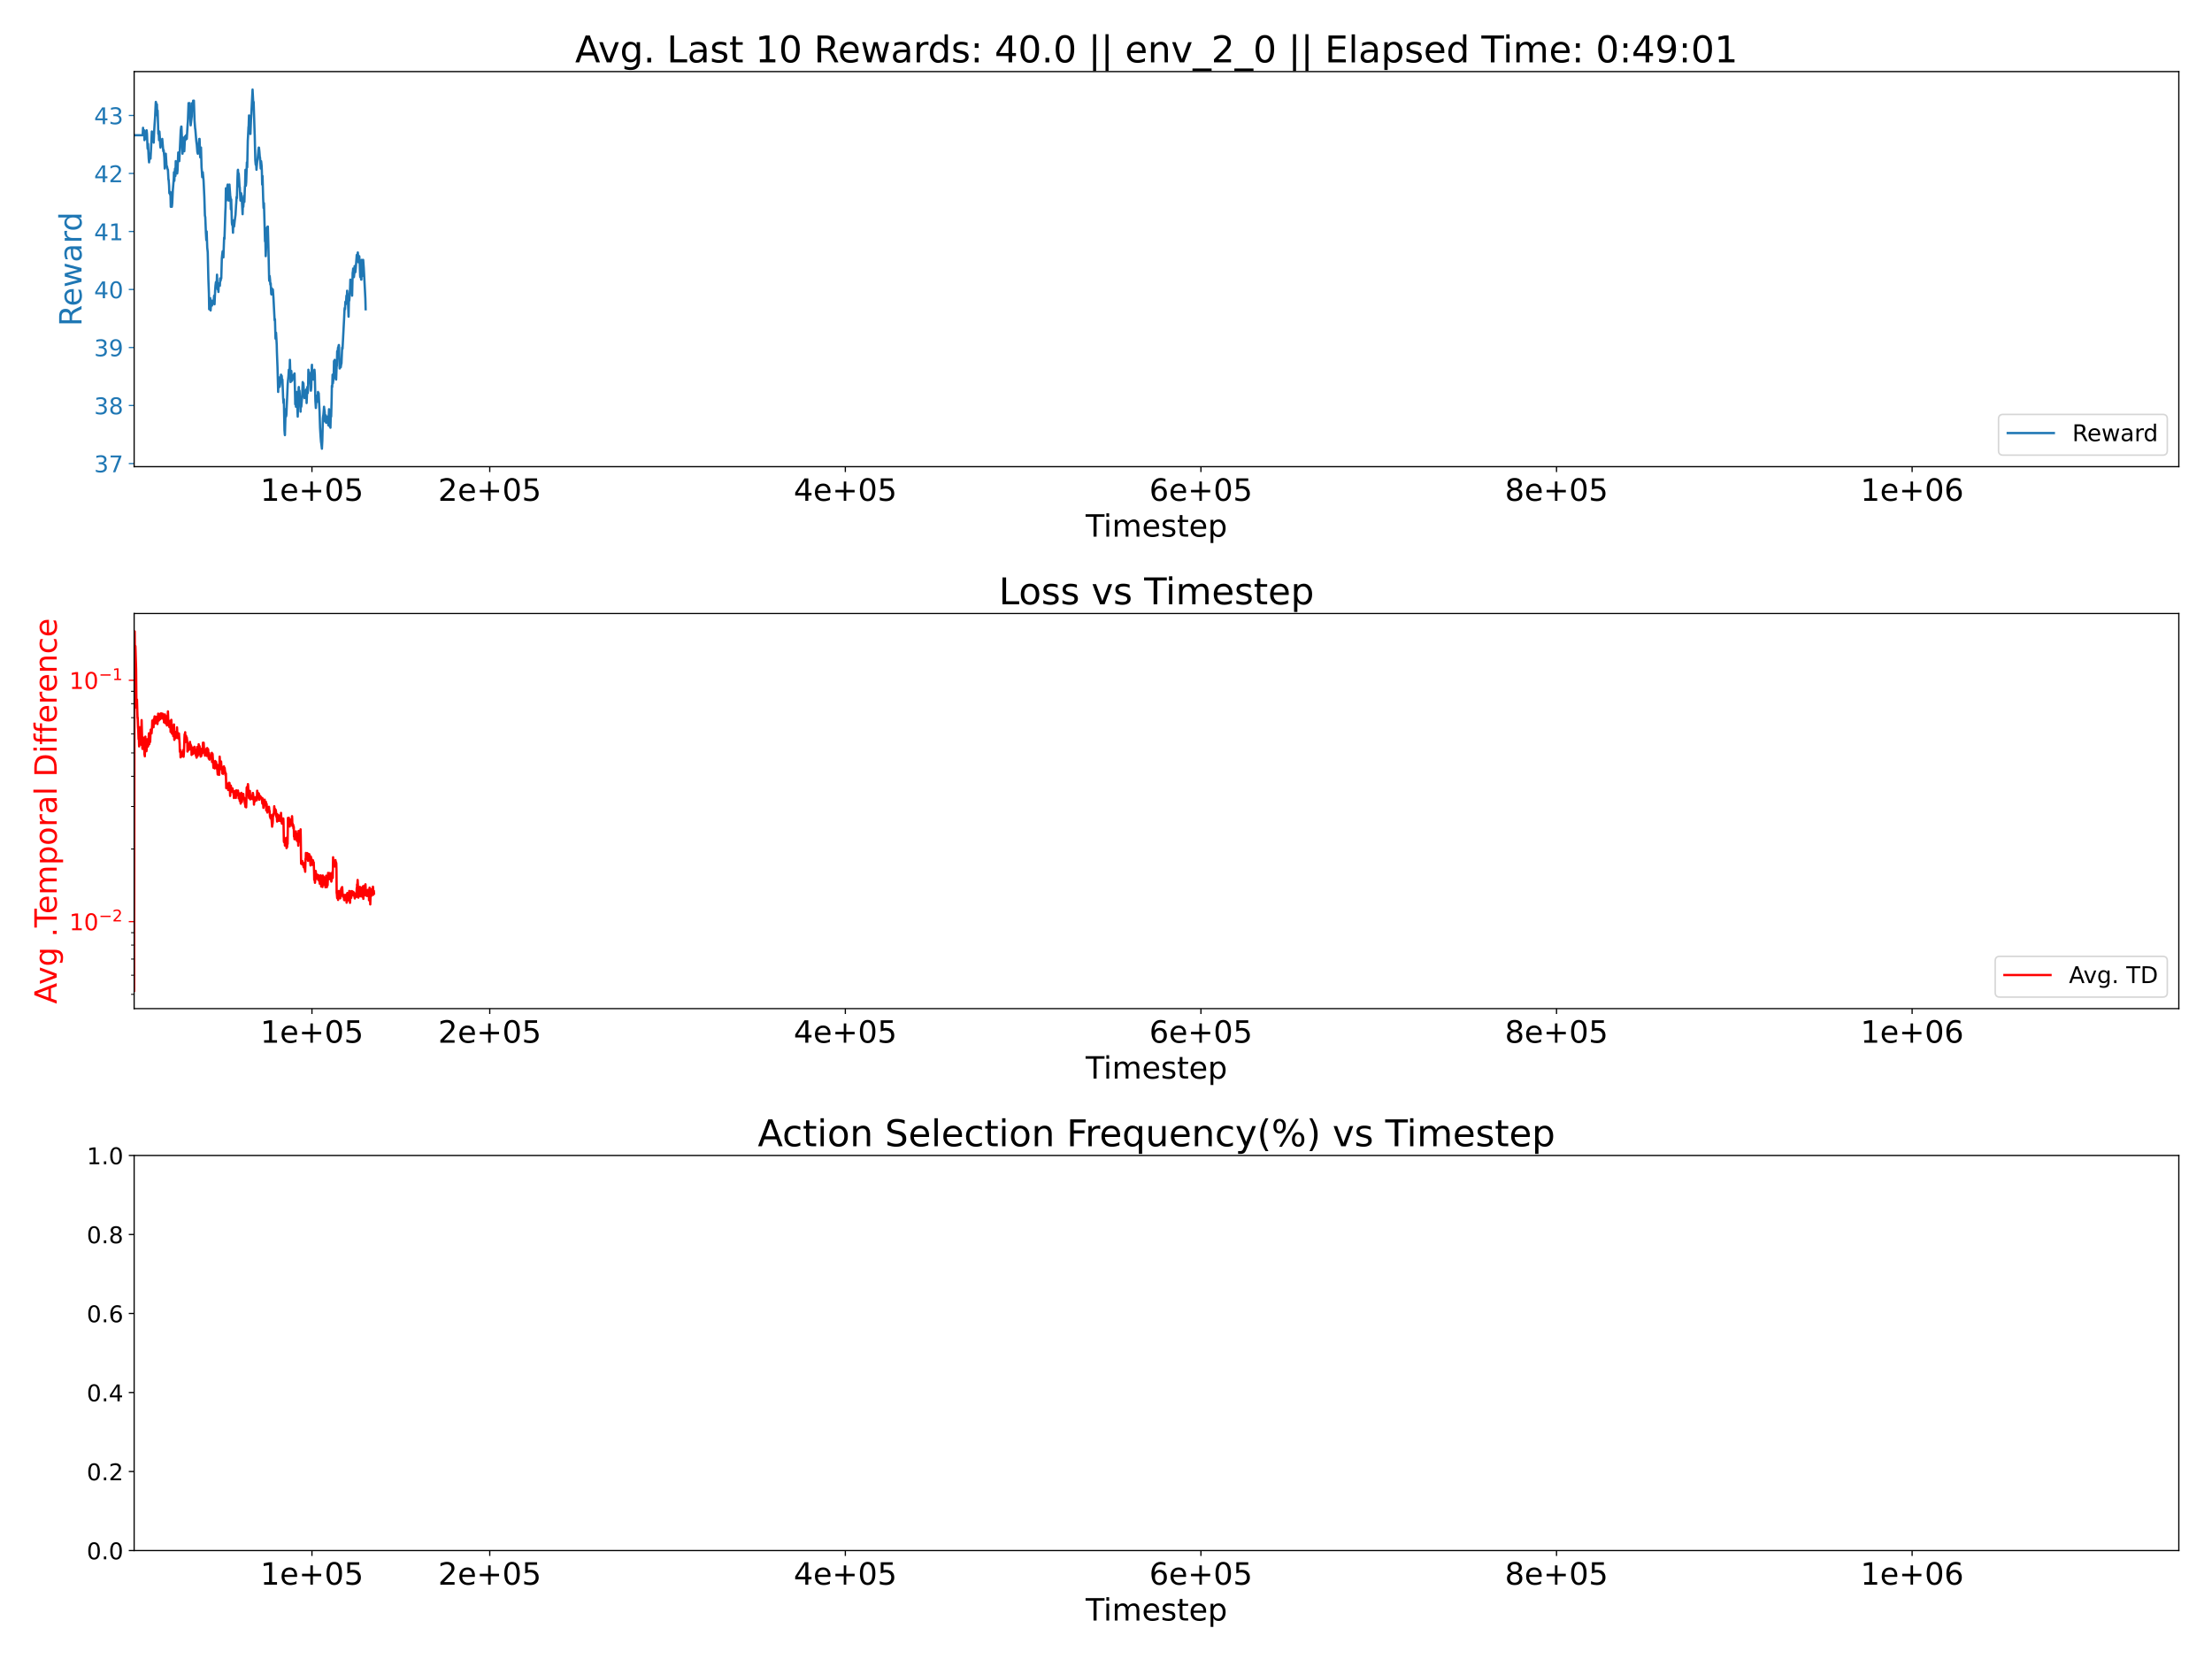 <?xml version="1.0" encoding="utf-8" standalone="no"?>
<!DOCTYPE svg PUBLIC "-//W3C//DTD SVG 1.1//EN"
  "http://www.w3.org/Graphics/SVG/1.1/DTD/svg11.dtd">
<!-- Created with matplotlib (https://matplotlib.org/) -->
<svg height="1080pt" version="1.1" viewBox="0 0 1440 1080" width="1440pt" xmlns="http://www.w3.org/2000/svg" xmlns:xlink="http://www.w3.org/1999/xlink">
 <defs>
  <style type="text/css">
*{stroke-linecap:butt;stroke-linejoin:round;}
  </style>
 </defs>
 <g id="figure_1">
  <g id="patch_1">
   <path d="M 0 1080 
L 1440 1080 
L 1440 0 
L 0 0 
z
" style="fill:#ffffff;"/>
  </g>
  <g id="axes_1">
   <g id="patch_2">
    <path d="M 87.33 303.8 
L 1418.4 303.8 
L 1418.4 46.6 
L 87.33 46.6 
z
" style="fill:#ffffff;"/>
   </g>
   <g id="matplotlib.axis_1">
    <g id="xtick_1">
     <g id="line2d_1">
      <defs>
       <path d="M 0 0 
L 0 3.5 
" id="mb77c252e14" style="stroke:#000000;stroke-width:0.8;"/>
      </defs>
      <g>
       <use style="stroke:#000000;stroke-width:0.8;" x="203.075" xlink:href="#mb77c252e14" y="303.8"/>
      </g>
     </g>
     <g id="text_1">
      <!-- 1e+05 -->
      <defs>
       <path d="M 12.406 8.297 
L 28.516 8.297 
L 28.516 63.922 
L 10.984 60.406 
L 10.984 69.391 
L 28.422 72.906 
L 38.281 72.906 
L 38.281 8.297 
L 54.391 8.297 
L 54.391 0 
L 12.406 0 
z
" id="DejaVuSans-49"/>
       <path d="M 56.203 29.594 
L 56.203 25.203 
L 14.891 25.203 
Q 15.484 15.922 20.484 11.062 
Q 25.484 6.203 34.422 6.203 
Q 39.594 6.203 44.453 7.469 
Q 49.312 8.734 54.109 11.281 
L 54.109 2.781 
Q 49.266 0.734 44.188 -0.344 
Q 39.109 -1.422 33.891 -1.422 
Q 20.797 -1.422 13.156 6.188 
Q 5.516 13.812 5.516 26.812 
Q 5.516 40.234 12.766 48.109 
Q 20.016 56 32.328 56 
Q 43.359 56 49.781 48.891 
Q 56.203 41.797 56.203 29.594 
z
M 47.219 32.234 
Q 47.125 39.594 43.094 43.984 
Q 39.062 48.391 32.422 48.391 
Q 24.906 48.391 20.391 44.141 
Q 15.875 39.891 15.188 32.172 
z
" id="DejaVuSans-101"/>
       <path d="M 46 62.703 
L 46 35.5 
L 73.188 35.5 
L 73.188 27.203 
L 46 27.203 
L 46 0 
L 37.797 0 
L 37.797 27.203 
L 10.594 27.203 
L 10.594 35.5 
L 37.797 35.5 
L 37.797 62.703 
z
" id="DejaVuSans-43"/>
       <path d="M 31.781 66.406 
Q 24.172 66.406 20.328 58.906 
Q 16.5 51.422 16.5 36.375 
Q 16.5 21.391 20.328 13.891 
Q 24.172 6.391 31.781 6.391 
Q 39.453 6.391 43.281 13.891 
Q 47.125 21.391 47.125 36.375 
Q 47.125 51.422 43.281 58.906 
Q 39.453 66.406 31.781 66.406 
z
M 31.781 74.219 
Q 44.047 74.219 50.516 64.516 
Q 56.984 54.828 56.984 36.375 
Q 56.984 17.969 50.516 8.266 
Q 44.047 -1.422 31.781 -1.422 
Q 19.531 -1.422 13.062 8.266 
Q 6.594 17.969 6.594 36.375 
Q 6.594 54.828 13.062 64.516 
Q 19.531 74.219 31.781 74.219 
z
" id="DejaVuSans-48"/>
       <path d="M 10.797 72.906 
L 49.516 72.906 
L 49.516 64.594 
L 19.828 64.594 
L 19.828 46.734 
Q 21.969 47.469 24.109 47.828 
Q 26.266 48.188 28.422 48.188 
Q 40.625 48.188 47.75 41.5 
Q 54.891 34.812 54.891 23.391 
Q 54.891 11.625 47.562 5.094 
Q 40.234 -1.422 26.906 -1.422 
Q 22.312 -1.422 17.547 -0.641 
Q 12.797 0.141 7.719 1.703 
L 7.719 11.625 
Q 12.109 9.234 16.797 8.062 
Q 21.484 6.891 26.703 6.891 
Q 35.156 6.891 40.078 11.328 
Q 45.016 15.766 45.016 23.391 
Q 45.016 31 40.078 35.438 
Q 35.156 39.891 26.703 39.891 
Q 22.75 39.891 18.812 39.016 
Q 14.891 38.141 10.797 36.281 
z
" id="DejaVuSans-53"/>
      </defs>
      <g transform="translate(169.455 325.997)scale(0.2 -0.2)">
       <use xlink:href="#DejaVuSans-49"/>
       <use x="63.623" xlink:href="#DejaVuSans-101"/>
       <use x="125.146" xlink:href="#DejaVuSans-43"/>
       <use x="208.936" xlink:href="#DejaVuSans-48"/>
       <use x="272.559" xlink:href="#DejaVuSans-53"/>
      </g>
     </g>
    </g>
    <g id="xtick_2">
     <g id="line2d_2">
      <g>
       <use style="stroke:#000000;stroke-width:0.8;" x="318.82" xlink:href="#mb77c252e14" y="303.8"/>
      </g>
     </g>
     <g id="text_2">
      <!-- 2e+05 -->
      <defs>
       <path d="M 19.188 8.297 
L 53.609 8.297 
L 53.609 0 
L 7.328 0 
L 7.328 8.297 
Q 12.938 14.109 22.625 23.891 
Q 32.328 33.688 34.812 36.531 
Q 39.547 41.844 41.422 45.531 
Q 43.312 49.219 43.312 52.781 
Q 43.312 58.594 39.234 62.25 
Q 35.156 65.922 28.609 65.922 
Q 23.969 65.922 18.812 64.312 
Q 13.672 62.703 7.812 59.422 
L 7.812 69.391 
Q 13.766 71.781 18.938 73 
Q 24.125 74.219 28.422 74.219 
Q 39.75 74.219 46.484 68.547 
Q 53.219 62.891 53.219 53.422 
Q 53.219 48.922 51.531 44.891 
Q 49.859 40.875 45.406 35.406 
Q 44.188 33.984 37.641 27.219 
Q 31.109 20.453 19.188 8.297 
z
" id="DejaVuSans-50"/>
      </defs>
      <g transform="translate(285.2 325.997)scale(0.2 -0.2)">
       <use xlink:href="#DejaVuSans-50"/>
       <use x="63.623" xlink:href="#DejaVuSans-101"/>
       <use x="125.146" xlink:href="#DejaVuSans-43"/>
       <use x="208.936" xlink:href="#DejaVuSans-48"/>
       <use x="272.559" xlink:href="#DejaVuSans-53"/>
      </g>
     </g>
    </g>
    <g id="xtick_3">
     <g id="line2d_3">
      <g>
       <use style="stroke:#000000;stroke-width:0.8;" x="550.311" xlink:href="#mb77c252e14" y="303.8"/>
      </g>
     </g>
     <g id="text_3">
      <!-- 4e+05 -->
      <defs>
       <path d="M 37.797 64.312 
L 12.891 25.391 
L 37.797 25.391 
z
M 35.203 72.906 
L 47.609 72.906 
L 47.609 25.391 
L 58.016 25.391 
L 58.016 17.188 
L 47.609 17.188 
L 47.609 0 
L 37.797 0 
L 37.797 17.188 
L 4.891 17.188 
L 4.891 26.703 
z
" id="DejaVuSans-52"/>
      </defs>
      <g transform="translate(516.69 325.997)scale(0.2 -0.2)">
       <use xlink:href="#DejaVuSans-52"/>
       <use x="63.623" xlink:href="#DejaVuSans-101"/>
       <use x="125.146" xlink:href="#DejaVuSans-43"/>
       <use x="208.936" xlink:href="#DejaVuSans-48"/>
       <use x="272.559" xlink:href="#DejaVuSans-53"/>
      </g>
     </g>
    </g>
    <g id="xtick_4">
     <g id="line2d_4">
      <g>
       <use style="stroke:#000000;stroke-width:0.8;" x="781.801" xlink:href="#mb77c252e14" y="303.8"/>
      </g>
     </g>
     <g id="text_4">
      <!-- 6e+05 -->
      <defs>
       <path d="M 33.016 40.375 
Q 26.375 40.375 22.484 35.828 
Q 18.609 31.297 18.609 23.391 
Q 18.609 15.531 22.484 10.953 
Q 26.375 6.391 33.016 6.391 
Q 39.656 6.391 43.531 10.953 
Q 47.406 15.531 47.406 23.391 
Q 47.406 31.297 43.531 35.828 
Q 39.656 40.375 33.016 40.375 
z
M 52.594 71.297 
L 52.594 62.312 
Q 48.875 64.062 45.094 64.984 
Q 41.312 65.922 37.594 65.922 
Q 27.828 65.922 22.672 59.328 
Q 17.531 52.734 16.797 39.406 
Q 19.672 43.656 24.016 45.922 
Q 28.375 48.188 33.594 48.188 
Q 44.578 48.188 50.953 41.516 
Q 57.328 34.859 57.328 23.391 
Q 57.328 12.156 50.688 5.359 
Q 44.047 -1.422 33.016 -1.422 
Q 20.359 -1.422 13.672 8.266 
Q 6.984 17.969 6.984 36.375 
Q 6.984 53.656 15.188 63.938 
Q 23.391 74.219 37.203 74.219 
Q 40.922 74.219 44.703 73.484 
Q 48.484 72.75 52.594 71.297 
z
" id="DejaVuSans-54"/>
      </defs>
      <g transform="translate(748.181 325.997)scale(0.2 -0.2)">
       <use xlink:href="#DejaVuSans-54"/>
       <use x="63.623" xlink:href="#DejaVuSans-101"/>
       <use x="125.146" xlink:href="#DejaVuSans-43"/>
       <use x="208.936" xlink:href="#DejaVuSans-48"/>
       <use x="272.559" xlink:href="#DejaVuSans-53"/>
      </g>
     </g>
    </g>
    <g id="xtick_5">
     <g id="line2d_5">
      <g>
       <use style="stroke:#000000;stroke-width:0.8;" x="1013.292" xlink:href="#mb77c252e14" y="303.8"/>
      </g>
     </g>
     <g id="text_5">
      <!-- 8e+05 -->
      <defs>
       <path d="M 31.781 34.625 
Q 24.75 34.625 20.719 30.859 
Q 16.703 27.094 16.703 20.516 
Q 16.703 13.922 20.719 10.156 
Q 24.75 6.391 31.781 6.391 
Q 38.812 6.391 42.859 10.172 
Q 46.922 13.969 46.922 20.516 
Q 46.922 27.094 42.891 30.859 
Q 38.875 34.625 31.781 34.625 
z
M 21.922 38.812 
Q 15.578 40.375 12.031 44.719 
Q 8.5 49.078 8.5 55.328 
Q 8.5 64.062 14.719 69.141 
Q 20.953 74.219 31.781 74.219 
Q 42.672 74.219 48.875 69.141 
Q 55.078 64.062 55.078 55.328 
Q 55.078 49.078 51.531 44.719 
Q 48 40.375 41.703 38.812 
Q 48.828 37.156 52.797 32.312 
Q 56.781 27.484 56.781 20.516 
Q 56.781 9.906 50.312 4.234 
Q 43.844 -1.422 31.781 -1.422 
Q 19.734 -1.422 13.25 4.234 
Q 6.781 9.906 6.781 20.516 
Q 6.781 27.484 10.781 32.312 
Q 14.797 37.156 21.922 38.812 
z
M 18.312 54.391 
Q 18.312 48.734 21.844 45.562 
Q 25.391 42.391 31.781 42.391 
Q 38.141 42.391 41.719 45.562 
Q 45.312 48.734 45.312 54.391 
Q 45.312 60.062 41.719 63.234 
Q 38.141 66.406 31.781 66.406 
Q 25.391 66.406 21.844 63.234 
Q 18.312 60.062 18.312 54.391 
z
" id="DejaVuSans-56"/>
      </defs>
      <g transform="translate(979.671 325.997)scale(0.2 -0.2)">
       <use xlink:href="#DejaVuSans-56"/>
       <use x="63.623" xlink:href="#DejaVuSans-101"/>
       <use x="125.146" xlink:href="#DejaVuSans-43"/>
       <use x="208.936" xlink:href="#DejaVuSans-48"/>
       <use x="272.559" xlink:href="#DejaVuSans-53"/>
      </g>
     </g>
    </g>
    <g id="xtick_6">
     <g id="line2d_6">
      <g>
       <use style="stroke:#000000;stroke-width:0.8;" x="1244.782" xlink:href="#mb77c252e14" y="303.8"/>
      </g>
     </g>
     <g id="text_6">
      <!-- 1e+06 -->
      <g transform="translate(1211.162 325.997)scale(0.2 -0.2)">
       <use xlink:href="#DejaVuSans-49"/>
       <use x="63.623" xlink:href="#DejaVuSans-101"/>
       <use x="125.146" xlink:href="#DejaVuSans-43"/>
       <use x="208.936" xlink:href="#DejaVuSans-48"/>
       <use x="272.559" xlink:href="#DejaVuSans-54"/>
      </g>
     </g>
    </g>
    <g id="text_7">
     <!-- Timestep -->
     <defs>
      <path d="M -0.297 72.906 
L 61.375 72.906 
L 61.375 64.594 
L 35.5 64.594 
L 35.5 0 
L 25.594 0 
L 25.594 64.594 
L -0.297 64.594 
z
" id="DejaVuSans-84"/>
      <path d="M 9.422 54.688 
L 18.406 54.688 
L 18.406 0 
L 9.422 0 
z
M 9.422 75.984 
L 18.406 75.984 
L 18.406 64.594 
L 9.422 64.594 
z
" id="DejaVuSans-105"/>
      <path d="M 52 44.188 
Q 55.375 50.25 60.062 53.125 
Q 64.75 56 71.094 56 
Q 79.641 56 84.281 50.016 
Q 88.922 44.047 88.922 33.016 
L 88.922 0 
L 79.891 0 
L 79.891 32.719 
Q 79.891 40.578 77.094 44.375 
Q 74.312 48.188 68.609 48.188 
Q 61.625 48.188 57.562 43.547 
Q 53.516 38.922 53.516 30.906 
L 53.516 0 
L 44.484 0 
L 44.484 32.719 
Q 44.484 40.625 41.703 44.406 
Q 38.922 48.188 33.109 48.188 
Q 26.219 48.188 22.156 43.531 
Q 18.109 38.875 18.109 30.906 
L 18.109 0 
L 9.078 0 
L 9.078 54.688 
L 18.109 54.688 
L 18.109 46.188 
Q 21.188 51.219 25.484 53.609 
Q 29.781 56 35.688 56 
Q 41.656 56 45.828 52.969 
Q 50 49.953 52 44.188 
z
" id="DejaVuSans-109"/>
      <path d="M 44.281 53.078 
L 44.281 44.578 
Q 40.484 46.531 36.375 47.5 
Q 32.281 48.484 27.875 48.484 
Q 21.188 48.484 17.844 46.438 
Q 14.5 44.391 14.5 40.281 
Q 14.5 37.156 16.891 35.375 
Q 19.281 33.594 26.516 31.984 
L 29.594 31.297 
Q 39.156 29.25 43.188 25.516 
Q 47.219 21.781 47.219 15.094 
Q 47.219 7.469 41.188 3.016 
Q 35.156 -1.422 24.609 -1.422 
Q 20.219 -1.422 15.453 -0.562 
Q 10.688 0.297 5.422 2 
L 5.422 11.281 
Q 10.406 8.688 15.234 7.391 
Q 20.062 6.109 24.812 6.109 
Q 31.156 6.109 34.562 8.281 
Q 37.984 10.453 37.984 14.406 
Q 37.984 18.062 35.516 20.016 
Q 33.062 21.969 24.703 23.781 
L 21.578 24.516 
Q 13.234 26.266 9.516 29.906 
Q 5.812 33.547 5.812 39.891 
Q 5.812 47.609 11.281 51.797 
Q 16.75 56 26.812 56 
Q 31.781 56 36.172 55.266 
Q 40.578 54.547 44.281 53.078 
z
" id="DejaVuSans-115"/>
      <path d="M 18.312 70.219 
L 18.312 54.688 
L 36.812 54.688 
L 36.812 47.703 
L 18.312 47.703 
L 18.312 18.016 
Q 18.312 11.328 20.141 9.422 
Q 21.969 7.516 27.594 7.516 
L 36.812 7.516 
L 36.812 0 
L 27.594 0 
Q 17.188 0 13.234 3.875 
Q 9.281 7.766 9.281 18.016 
L 9.281 47.703 
L 2.688 47.703 
L 2.688 54.688 
L 9.281 54.688 
L 9.281 70.219 
z
" id="DejaVuSans-116"/>
      <path d="M 18.109 8.203 
L 18.109 -20.797 
L 9.078 -20.797 
L 9.078 54.688 
L 18.109 54.688 
L 18.109 46.391 
Q 20.953 51.266 25.266 53.625 
Q 29.594 56 35.594 56 
Q 45.562 56 51.781 48.094 
Q 58.016 40.188 58.016 27.297 
Q 58.016 14.406 51.781 6.484 
Q 45.562 -1.422 35.594 -1.422 
Q 29.594 -1.422 25.266 0.953 
Q 20.953 3.328 18.109 8.203 
z
M 48.688 27.297 
Q 48.688 37.203 44.609 42.844 
Q 40.531 48.484 33.406 48.484 
Q 26.266 48.484 22.188 42.844 
Q 18.109 37.203 18.109 27.297 
Q 18.109 17.391 22.188 11.75 
Q 26.266 6.109 33.406 6.109 
Q 40.531 6.109 44.609 11.75 
Q 48.688 17.391 48.688 27.297 
z
" id="DejaVuSans-112"/>
     </defs>
     <g transform="translate(706.766 349.353)scale(0.2 -0.2)">
      <use xlink:href="#DejaVuSans-84"/>
      <use x="57.959" xlink:href="#DejaVuSans-105"/>
      <use x="85.742" xlink:href="#DejaVuSans-109"/>
      <use x="183.154" xlink:href="#DejaVuSans-101"/>
      <use x="244.678" xlink:href="#DejaVuSans-115"/>
      <use x="296.777" xlink:href="#DejaVuSans-116"/>
      <use x="335.986" xlink:href="#DejaVuSans-101"/>
      <use x="397.51" xlink:href="#DejaVuSans-112"/>
     </g>
    </g>
   </g>
   <g id="matplotlib.axis_2">
    <g id="ytick_1">
     <g id="line2d_7">
      <defs>
       <path d="M 0 0 
L -3.5 0 
" id="m64d0e8a7fb" style="stroke:#1f77b4;stroke-width:0.8;"/>
      </defs>
      <g>
       <use style="fill:#1f77b4;stroke:#1f77b4;stroke-width:0.8;" x="87.33" xlink:href="#m64d0e8a7fb" y="301.751"/>
      </g>
     </g>
     <g id="text_8">
      <!-- 37 -->
      <defs>
       <path d="M 40.578 39.312 
Q 47.656 37.797 51.625 33 
Q 55.609 28.219 55.609 21.188 
Q 55.609 10.406 48.188 4.484 
Q 40.766 -1.422 27.094 -1.422 
Q 22.516 -1.422 17.656 -0.516 
Q 12.797 0.391 7.625 2.203 
L 7.625 11.719 
Q 11.719 9.328 16.594 8.109 
Q 21.484 6.891 26.812 6.891 
Q 36.078 6.891 40.938 10.547 
Q 45.797 14.203 45.797 21.188 
Q 45.797 27.641 41.281 31.266 
Q 36.766 34.906 28.719 34.906 
L 20.219 34.906 
L 20.219 43.016 
L 29.109 43.016 
Q 36.375 43.016 40.234 45.922 
Q 44.094 48.828 44.094 54.297 
Q 44.094 59.906 40.109 62.906 
Q 36.141 65.922 28.719 65.922 
Q 24.656 65.922 20.016 65.031 
Q 15.375 64.156 9.812 62.312 
L 9.812 71.094 
Q 15.438 72.656 20.344 73.438 
Q 25.25 74.219 29.594 74.219 
Q 40.828 74.219 47.359 69.109 
Q 53.906 64.016 53.906 55.328 
Q 53.906 49.266 50.438 45.094 
Q 46.969 40.922 40.578 39.312 
z
" id="DejaVuSans-51"/>
       <path d="M 8.203 72.906 
L 55.078 72.906 
L 55.078 68.703 
L 28.609 0 
L 18.312 0 
L 43.219 64.594 
L 8.203 64.594 
z
" id="DejaVuSans-55"/>
      </defs>
      <g style="fill:#1f77b4;" transform="translate(61.242 307.45)scale(0.15 -0.15)">
       <use xlink:href="#DejaVuSans-51"/>
       <use x="63.623" xlink:href="#DejaVuSans-55"/>
      </g>
     </g>
    </g>
    <g id="ytick_2">
     <g id="line2d_8">
      <g>
       <use style="fill:#1f77b4;stroke:#1f77b4;stroke-width:0.8;" x="87.33" xlink:href="#m64d0e8a7fb" y="263.987"/>
      </g>
     </g>
     <g id="text_9">
      <!-- 38 -->
      <g style="fill:#1f77b4;" transform="translate(61.242 269.685)scale(0.15 -0.15)">
       <use xlink:href="#DejaVuSans-51"/>
       <use x="63.623" xlink:href="#DejaVuSans-56"/>
      </g>
     </g>
    </g>
    <g id="ytick_3">
     <g id="line2d_9">
      <g>
       <use style="fill:#1f77b4;stroke:#1f77b4;stroke-width:0.8;" x="87.33" xlink:href="#m64d0e8a7fb" y="226.222"/>
      </g>
     </g>
     <g id="text_10">
      <!-- 39 -->
      <defs>
       <path d="M 10.984 1.516 
L 10.984 10.5 
Q 14.703 8.734 18.5 7.812 
Q 22.312 6.891 25.984 6.891 
Q 35.75 6.891 40.891 13.453 
Q 46.047 20.016 46.781 33.406 
Q 43.953 29.203 39.594 26.953 
Q 35.25 24.703 29.984 24.703 
Q 19.047 24.703 12.672 31.312 
Q 6.297 37.938 6.297 49.422 
Q 6.297 60.641 12.938 67.422 
Q 19.578 74.219 30.609 74.219 
Q 43.266 74.219 49.922 64.516 
Q 56.594 54.828 56.594 36.375 
Q 56.594 19.141 48.406 8.859 
Q 40.234 -1.422 26.422 -1.422 
Q 22.703 -1.422 18.891 -0.688 
Q 15.094 0.047 10.984 1.516 
z
M 30.609 32.422 
Q 37.25 32.422 41.125 36.953 
Q 45.016 41.5 45.016 49.422 
Q 45.016 57.281 41.125 61.844 
Q 37.25 66.406 30.609 66.406 
Q 23.969 66.406 20.094 61.844 
Q 16.219 57.281 16.219 49.422 
Q 16.219 41.5 20.094 36.953 
Q 23.969 32.422 30.609 32.422 
z
" id="DejaVuSans-57"/>
      </defs>
      <g style="fill:#1f77b4;" transform="translate(61.242 231.921)scale(0.15 -0.15)">
       <use xlink:href="#DejaVuSans-51"/>
       <use x="63.623" xlink:href="#DejaVuSans-57"/>
      </g>
     </g>
    </g>
    <g id="ytick_4">
     <g id="line2d_10">
      <g>
       <use style="fill:#1f77b4;stroke:#1f77b4;stroke-width:0.8;" x="87.33" xlink:href="#m64d0e8a7fb" y="188.458"/>
      </g>
     </g>
     <g id="text_11">
      <!-- 40 -->
      <g style="fill:#1f77b4;" transform="translate(61.242 194.157)scale(0.15 -0.15)">
       <use xlink:href="#DejaVuSans-52"/>
       <use x="63.623" xlink:href="#DejaVuSans-48"/>
      </g>
     </g>
    </g>
    <g id="ytick_5">
     <g id="line2d_11">
      <g>
       <use style="fill:#1f77b4;stroke:#1f77b4;stroke-width:0.8;" x="87.33" xlink:href="#m64d0e8a7fb" y="150.693"/>
      </g>
     </g>
     <g id="text_12">
      <!-- 41 -->
      <g style="fill:#1f77b4;" transform="translate(61.242 156.392)scale(0.15 -0.15)">
       <use xlink:href="#DejaVuSans-52"/>
       <use x="63.623" xlink:href="#DejaVuSans-49"/>
      </g>
     </g>
    </g>
    <g id="ytick_6">
     <g id="line2d_12">
      <g>
       <use style="fill:#1f77b4;stroke:#1f77b4;stroke-width:0.8;" x="87.33" xlink:href="#m64d0e8a7fb" y="112.929"/>
      </g>
     </g>
     <g id="text_13">
      <!-- 42 -->
      <g style="fill:#1f77b4;" transform="translate(61.242 118.628)scale(0.15 -0.15)">
       <use xlink:href="#DejaVuSans-52"/>
       <use x="63.623" xlink:href="#DejaVuSans-50"/>
      </g>
     </g>
    </g>
    <g id="ytick_7">
     <g id="line2d_13">
      <g>
       <use style="fill:#1f77b4;stroke:#1f77b4;stroke-width:0.8;" x="87.33" xlink:href="#m64d0e8a7fb" y="75.164"/>
      </g>
     </g>
     <g id="text_14">
      <!-- 43 -->
      <g style="fill:#1f77b4;" transform="translate(61.242 80.863)scale(0.15 -0.15)">
       <use xlink:href="#DejaVuSans-52"/>
       <use x="63.623" xlink:href="#DejaVuSans-51"/>
      </g>
     </g>
    </g>
    <g id="text_15">
     <!-- Reward -->
     <defs>
      <path d="M 44.391 34.188 
Q 47.562 33.109 50.562 29.594 
Q 53.562 26.078 56.594 19.922 
L 66.609 0 
L 56 0 
L 46.688 18.703 
Q 43.062 26.031 39.672 28.422 
Q 36.281 30.812 30.422 30.812 
L 19.672 30.812 
L 19.672 0 
L 9.812 0 
L 9.812 72.906 
L 32.078 72.906 
Q 44.578 72.906 50.734 67.672 
Q 56.891 62.453 56.891 51.906 
Q 56.891 45.016 53.688 40.469 
Q 50.484 35.938 44.391 34.188 
z
M 19.672 64.797 
L 19.672 38.922 
L 32.078 38.922 
Q 39.203 38.922 42.844 42.219 
Q 46.484 45.516 46.484 51.906 
Q 46.484 58.297 42.844 61.547 
Q 39.203 64.797 32.078 64.797 
z
" id="DejaVuSans-82"/>
      <path d="M 4.203 54.688 
L 13.188 54.688 
L 24.422 12.016 
L 35.594 54.688 
L 46.188 54.688 
L 57.422 12.016 
L 68.609 54.688 
L 77.594 54.688 
L 63.281 0 
L 52.688 0 
L 40.922 44.828 
L 29.109 0 
L 18.5 0 
z
" id="DejaVuSans-119"/>
      <path d="M 34.281 27.484 
Q 23.391 27.484 19.188 25 
Q 14.984 22.516 14.984 16.5 
Q 14.984 11.719 18.141 8.906 
Q 21.297 6.109 26.703 6.109 
Q 34.188 6.109 38.703 11.406 
Q 43.219 16.703 43.219 25.484 
L 43.219 27.484 
z
M 52.203 31.203 
L 52.203 0 
L 43.219 0 
L 43.219 8.297 
Q 40.141 3.328 35.547 0.953 
Q 30.953 -1.422 24.312 -1.422 
Q 15.922 -1.422 10.953 3.297 
Q 6 8.016 6 15.922 
Q 6 25.141 12.172 29.828 
Q 18.359 34.516 30.609 34.516 
L 43.219 34.516 
L 43.219 35.406 
Q 43.219 41.609 39.141 45 
Q 35.062 48.391 27.688 48.391 
Q 23 48.391 18.547 47.266 
Q 14.109 46.141 10.016 43.891 
L 10.016 52.203 
Q 14.938 54.109 19.578 55.047 
Q 24.219 56 28.609 56 
Q 40.484 56 46.344 49.844 
Q 52.203 43.703 52.203 31.203 
z
" id="DejaVuSans-97"/>
      <path d="M 41.109 46.297 
Q 39.594 47.172 37.812 47.578 
Q 36.031 48 33.891 48 
Q 26.266 48 22.188 43.047 
Q 18.109 38.094 18.109 28.812 
L 18.109 0 
L 9.078 0 
L 9.078 54.688 
L 18.109 54.688 
L 18.109 46.188 
Q 20.953 51.172 25.484 53.578 
Q 30.031 56 36.531 56 
Q 37.453 56 38.578 55.875 
Q 39.703 55.766 41.062 55.516 
z
" id="DejaVuSans-114"/>
      <path d="M 45.406 46.391 
L 45.406 75.984 
L 54.391 75.984 
L 54.391 0 
L 45.406 0 
L 45.406 8.203 
Q 42.578 3.328 38.25 0.953 
Q 33.938 -1.422 27.875 -1.422 
Q 17.969 -1.422 11.734 6.484 
Q 5.516 14.406 5.516 27.297 
Q 5.516 40.188 11.734 48.094 
Q 17.969 56 27.875 56 
Q 33.938 56 38.25 53.625 
Q 42.578 51.266 45.406 46.391 
z
M 14.797 27.297 
Q 14.797 17.391 18.875 11.75 
Q 22.953 6.109 30.078 6.109 
Q 37.203 6.109 41.297 11.75 
Q 45.406 17.391 45.406 27.297 
Q 45.406 37.203 41.297 42.844 
Q 37.203 48.484 30.078 48.484 
Q 22.953 48.484 18.875 42.844 
Q 14.797 37.203 14.797 27.297 
z
" id="DejaVuSans-100"/>
     </defs>
     <g style="fill:#1f77b4;" transform="translate(53.083 212.442)rotate(-90)scale(0.2 -0.2)">
      <use xlink:href="#DejaVuSans-82"/>
      <use x="64.982" xlink:href="#DejaVuSans-101"/>
      <use x="126.506" xlink:href="#DejaVuSans-119"/>
      <use x="208.293" xlink:href="#DejaVuSans-97"/>
      <use x="269.572" xlink:href="#DejaVuSans-114"/>
      <use x="308.936" xlink:href="#DejaVuSans-100"/>
     </g>
    </g>
   </g>
   <g id="line2d_14">
    <path clip-path="url(#p65e2b228e8)" d="M 87.33 88.02 
L 92.886 88.02 
L 93.117 83.199 
L 93.175 84.003 
L 93.349 86.413 
L 93.418 85.931 
L 93.684 84.806 
L 93.811 84.806 
L 94.043 91.234 
L 94.112 90.511 
L 94.506 85.61 
L 94.564 86.815 
L 94.737 90.431 
L 94.795 89.627 
L 95.108 86.735 
L 95.305 85.69 
L 95.432 84.806 
L 95.478 85.128 
L 95.687 87.217 
L 96.045 96.015 
L 96.126 96.859 
L 96.173 96.216 
L 96.358 93.645 
L 96.393 94.609 
L 96.809 103.126 
L 97.052 105.697 
L 97.076 105.376 
L 97.515 100.073 
L 97.538 100.394 
L 97.851 103.287 
L 97.978 103.287 
L 98.314 97.18 
L 98.835 85.61 
L 98.904 85.61 
L 99.275 90.109 
L 99.367 90.431 
L 99.39 90.19 
L 99.703 88.02 
L 99.83 88.02 
L 100.062 92.841 
L 100.096 91.757 
L 100.455 83.923 
L 100.629 81.03 
L 100.976 76.088 
L 101.034 74.522 
L 101.381 67.049 
L 101.451 66.326 
L 101.532 66.607 
L 101.705 67.531 
L 101.914 71.147 
L 101.972 70.343 
L 102.145 67.933 
L 102.168 68.656 
L 102.377 75.164 
L 102.446 74.2 
L 102.608 71.95 
L 102.643 72.915 
L 103.071 87.217 
L 103.222 86.172 
L 103.303 85.61 
L 103.326 86.172 
L 103.534 91.234 
L 103.58 90.109 
L 103.766 85.61 
L 103.835 86.333 
L 104.055 89.627 
L 104.367 95.413 
L 104.46 96.055 
L 104.495 95.573 
L 104.83 92.359 
L 105.027 92.038 
L 105.398 91.958 
L 105.618 90.431 
L 105.652 90.913 
L 106.3 98.426 
L 106.312 98.466 
L 106.358 98.305 
L 106.543 97.662 
L 106.555 97.823 
L 106.995 102.403 
L 107.03 103.206 
L 107.238 109.715 
L 107.319 108.871 
L 107.805 102.724 
L 107.932 100.073 
L 107.979 101.037 
L 108.419 108.108 
L 108.65 108.188 
L 108.963 109.634 
L 109.194 110.518 
L 109.321 110.518 
L 109.657 116.946 
L 109.784 116.946 
L 110.074 120.964 
L 110.247 125.785 
L 110.34 125.463 
L 110.479 124.981 
L 110.514 125.222 
L 110.71 126.588 
L 110.757 126.267 
L 110.942 124.981 
L 110.953 125.463 
L 111.173 134.623 
L 111.231 132.414 
L 111.405 125.785 
L 111.486 126.628 
L 111.694 129.802 
L 111.868 134.623 
L 111.949 134.061 
L 112.122 132.293 
L 112.493 124.097 
L 113.118 116.464 
L 113.257 112.125 
L 113.315 113.531 
L 113.488 117.75 
L 113.534 116.625 
L 113.905 110.197 
L 113.951 109.715 
L 113.986 110.438 
L 114.183 114.536 
L 114.217 113.09 
L 114.414 104.894 
L 114.484 106.099 
L 114.877 111.322 
L 114.889 111.282 
L 115.109 110.518 
L 115.132 110.759 
L 115.34 112.929 
L 115.398 112.527 
L 115.595 110.599 
L 116.035 99.269 
L 116.058 99.51 
L 116.266 101.68 
L 116.312 101.198 
L 116.498 99.269 
L 116.521 99.832 
L 116.729 104.894 
L 116.775 103.769 
L 117.667 84.686 
L 117.991 82.396 
L 118.118 82.396 
L 118.731 98.104 
L 118.812 100.073 
L 118.87 98.868 
L 119.275 89.627 
L 119.356 91.033 
L 119.843 97.582 
L 119.97 98.466 
L 119.993 98.064 
L 120.433 88.824 
L 120.56 90.15 
L 120.664 91.234 
L 120.711 90.752 
L 121.058 88.261 
L 121.127 88.02 
L 121.151 88.261 
L 121.463 90.431 
L 121.59 90.431 
L 122.158 80.869 
L 122.308 79.182 
L 122.748 67.129 
L 122.759 67.17 
L 123.083 68.656 
L 123.211 69.54 
L 123.246 69.178 
L 123.442 67.129 
L 123.465 67.853 
L 123.836 76.048 
L 124.009 78.941 
L 124.137 81.592 
L 124.206 80.869 
L 124.762 76.209 
L 124.831 75.968 
L 125.063 67.129 
L 125.132 68.576 
L 125.294 71.95 
L 125.387 71.629 
L 125.537 70.866 
L 125.757 65.522 
L 125.827 66.246 
L 125.989 67.933 
L 126.035 67.451 
L 126.22 65.522 
L 126.232 66.004 
L 126.637 78.378 
L 127.065 84.003 
L 127.146 84.003 
L 127.771 91.636 
L 127.979 93.323 
L 128.095 94.047 
L 128.489 98.948 
L 128.755 100.033 
L 128.767 100.073 
L 128.778 99.792 
L 128.998 94.448 
L 129.067 95.172 
L 129.23 96.859 
L 129.264 96.256 
L 129.704 90.431 
L 129.924 90.431 
L 130.283 101.76 
L 130.387 102.483 
L 130.422 102.001 
L 130.85 96.055 
L 130.873 97.261 
L 131.209 108.992 
L 131.348 110.559 
L 131.649 115.339 
L 131.776 115.339 
L 132.007 112.125 
L 132.054 112.768 
L 132.459 116.866 
L 132.54 118.152 
L 133.026 128.356 
L 133.396 140.248 
L 133.639 141.453 
L 134.045 151.657 
L 134.322 156.318 
L 134.38 154.912 
L 134.554 150.693 
L 134.589 152.14 
L 134.913 161.219 
L 135.237 164.232 
L 135.271 165.719 
L 135.642 181.387 
L 136.001 191.069 
L 136.174 201.314 
L 136.255 199.626 
L 136.406 196.493 
L 136.464 197.497 
L 136.637 200.51 
L 136.672 199.546 
L 136.869 194.082 
L 136.915 195.689 
L 137.1 202.117 
L 137.17 200.912 
L 137.517 196.814 
L 137.783 195.729 
L 137.795 195.689 
L 137.806 195.85 
L 138.026 198.903 
L 138.096 198.421 
L 138.478 196.533 
L 138.489 196.493 
L 138.535 196.653 
L 138.721 197.296 
L 138.767 197.136 
L 139.056 195.77 
L 139.404 192.596 
L 139.415 192.475 
L 139.438 193.038 
L 139.647 198.1 
L 139.704 197.095 
L 140.063 188.94 
L 140.283 185.846 
L 140.573 183.637 
L 140.596 183.717 
L 141.036 185.244 
L 141.047 184.922 
L 141.267 178.816 
L 141.313 180.262 
L 141.661 187.735 
L 141.73 188.458 
L 141.776 187.976 
L 141.962 186.047 
L 141.996 186.65 
L 142.193 190.065 
L 142.239 188.94 
L 142.424 184.44 
L 142.506 185.003 
L 142.656 186.047 
L 142.702 185.726 
L 142.887 184.44 
L 142.934 184.762 
L 143.119 186.047 
L 143.142 185.565 
L 143.35 181.226 
L 143.431 181.789 
L 143.582 182.833 
L 143.628 182.512 
L 143.918 181.226 
L 144.045 181.226 
L 144.404 168.29 
L 144.612 166.12 
L 144.878 163.871 
L 144.971 163.549 
L 144.982 163.71 
L 145.341 167.245 
L 145.434 167.567 
L 145.897 154.711 
L 145.908 154.751 
L 146.128 155.514 
L 146.695 137.998 
L 146.846 134.864 
L 147.054 122.571 
L 147.124 124.981 
L 147.286 130.606 
L 147.378 129.963 
L 147.784 126.428 
L 148.096 120.562 
L 148.212 120.16 
L 148.223 120.442 
L 148.721 129.963 
L 148.906 130.606 
L 149.265 120.883 
L 149.369 120.16 
L 149.392 120.562 
L 149.936 128.195 
L 150.064 128.195 
L 150.295 136.23 
L 150.353 134.623 
L 150.527 129.802 
L 150.561 131.49 
L 150.943 144.908 
L 151.117 146.314 
L 151.325 146.676 
L 151.453 146.676 
L 151.684 151.497 
L 151.719 150.292 
L 151.916 143.462 
L 151.997 144.305 
L 152.379 147.479 
L 152.39 147.399 
L 152.83 143.582 
L 153.235 140.489 
L 153.316 139.967 
L 153.687 133.579 
L 153.814 132.052 
L 153.999 128.195 
L 154.092 128.517 
L 154.231 128.999 
L 154.242 128.677 
L 154.601 115.821 
L 154.809 110.92 
L 154.925 110.518 
L 154.937 110.719 
L 155.156 114.536 
L 155.226 114.054 
L 155.388 112.929 
L 155.423 113.29 
L 155.677 116.946 
L 155.955 121.767 
L 156.082 121.767 
L 156.545 130.606 
L 156.673 130.164 
L 156.8 129.401 
L 157.008 125.785 
L 157.066 126.588 
L 157.46 130.525 
L 157.506 131.449 
L 157.934 139.444 
L 158.166 131.409 
L 158.235 132.374 
L 158.397 134.623 
L 158.432 133.9 
L 158.849 127.512 
L 158.86 127.392 
L 158.895 127.994 
L 159.092 131.409 
L 159.115 130.445 
L 159.439 121.366 
L 159.555 120.964 
L 159.786 110.518 
L 159.833 112.607 
L 160.018 120.964 
L 160.11 120.321 
L 160.272 118.553 
L 160.712 105.697 
L 160.735 106.019 
L 160.944 108.911 
L 160.955 108.108 
L 161.303 91.516 
L 161.453 88.985 
L 161.754 82.798 
L 161.881 82.034 
L 162.101 75.164 
L 162.159 76.771 
L 162.333 81.592 
L 162.425 81.271 
L 162.564 80.789 
L 162.576 81.07 
L 162.923 86.855 
L 163.027 87.217 
L 163.409 77.615 
L 163.594 74.602 
L 164.416 58.291 
L 164.451 59.014 
L 164.879 67.129 
L 164.937 66.929 
L 165.111 66.326 
L 165.759 86.895 
L 165.817 87.9 
L 166.199 104.251 
L 166.43 106.822 
L 166.5 107.304 
L 166.546 106.983 
L 166.731 105.697 
L 166.754 106.179 
L 166.962 110.518 
L 167.02 109.715 
L 167.53 104.09 
L 167.657 104.09 
L 168.108 99.35 
L 168.224 97.823 
L 168.456 96.055 
L 168.594 96.136 
L 168.861 98.627 
L 169.15 102.483 
L 169.277 102.483 
L 169.74 109.715 
L 169.764 109.233 
L 169.972 104.894 
L 170.053 105.456 
L 170.308 107.947 
L 170.481 111.804 
L 170.666 120.16 
L 170.736 118.473 
L 170.898 114.536 
L 170.944 115.821 
L 171.303 128.798 
L 171.534 134.422 
L 171.592 135.427 
L 171.65 134.623 
L 171.824 132.213 
L 171.859 133.177 
L 172.275 147.801 
L 172.518 157.121 
L 172.588 156.639 
L 172.75 155.514 
L 172.761 156.077 
L 172.981 166.763 
L 173.062 165.357 
L 173.352 158.407 
L 173.676 148.283 
L 173.745 149.247 
L 173.907 151.497 
L 173.954 150.693 
L 174.243 147.479 
L 174.37 147.479 
L 174.706 159.692 
L 175.204 181.548 
L 175.296 182.833 
L 175.342 182.19 
L 175.528 179.619 
L 175.597 180.101 
L 175.829 182.431 
L 175.991 185.244 
L 176.083 184.922 
L 176.222 184.44 
L 176.234 184.762 
L 176.569 191.27 
L 176.685 191.672 
L 176.697 191.471 
L 176.917 187.654 
L 176.974 188.458 
L 177.287 191.35 
L 177.38 191.672 
L 177.391 191.511 
L 177.611 188.458 
L 177.669 189.06 
L 178.005 193.68 
L 178.769 208.545 
L 178.931 207.983 
L 179 207.742 
L 179.347 220.196 
L 179.463 220.598 
L 179.475 220.397 
L 179.694 216.58 
L 179.752 217.384 
L 180.146 224.374 
L 180.262 228.954 
L 180.551 236.507 
L 180.655 239.159 
L 181.083 255.148 
L 181.315 245.506 
L 181.407 245.828 
L 181.558 246.591 
L 181.882 251.934 
L 182.033 251.854 
L 182.287 250.649 
L 182.935 243.899 
L 183.016 244.18 
L 183.271 244.703 
L 183.398 244.703 
L 183.63 248.72 
L 183.699 248.238 
L 183.861 247.113 
L 183.873 247.515 
L 184.313 258.965 
L 184.556 262.38 
L 184.59 262.018 
L 184.787 259.969 
L 184.799 260.773 
L 185.181 279.976 
L 185.401 282.708 
L 185.482 283.271 
L 185.493 282.829 
L 185.945 266.397 
L 186.003 267.602 
L 186.176 271.218 
L 186.269 270.897 
L 186.419 270.093 
L 187.01 256.755 
L 187.287 250.006 
L 187.473 247.756 
L 187.785 244.823 
L 187.959 241.89 
L 188.028 240.685 
L 188.121 241.007 
L 188.364 242.212 
L 188.491 243.096 
L 188.503 242.654 
L 188.723 234.257 
L 188.78 235.864 
L 189.186 248.72 
L 189.278 247.113 
L 189.649 241.489 
L 189.672 242.131 
L 189.984 247.917 
L 190.123 247.836 
L 190.447 246.31 
L 190.598 246.229 
L 190.91 245.506 
L 191.049 245.426 
L 191.269 243.899 
L 191.338 244.14 
L 191.5 244.703 
L 191.535 244.462 
L 191.732 243.096 
L 191.744 243.457 
L 192.102 258.041 
L 192.195 263.183 
L 192.276 261.777 
L 192.426 259.166 
L 192.473 260.291 
L 192.658 264.79 
L 192.704 263.665 
L 193.121 255.148 
L 193.144 255.55 
L 193.491 263.505 
L 193.815 271.218 
L 193.827 270.937 
L 194.139 260.773 
L 194.406 252.657 
L 194.51 251.934 
L 194.533 252.336 
L 194.741 255.952 
L 194.811 255.47 
L 194.973 254.345 
L 195.008 254.827 
L 195.424 262.139 
L 195.667 268.004 
L 195.725 266.196 
L 195.899 260.773 
L 195.968 261.978 
L 196.13 264.79 
L 196.2 264.067 
L 196.697 257.88 
L 197.056 248.72 
L 197.103 249.524 
L 197.288 252.738 
L 197.346 251.934 
L 197.519 249.524 
L 197.554 250.367 
L 197.878 255.59 
L 198.017 256.434 
L 198.214 259.166 
L 198.248 258.442 
L 198.445 254.345 
L 198.538 254.666 
L 198.781 255.871 
L 198.908 256.755 
L 198.978 256.514 
L 199.186 255.47 
L 199.371 253.541 
L 199.394 254.425 
L 199.603 262.38 
L 199.661 260.974 
L 200.066 251.934 
L 200.1 252.537 
L 200.297 255.952 
L 200.367 255.47 
L 200.54 253.662 
L 200.76 240.685 
L 200.853 241.649 
L 200.992 243.096 
L 201.073 242.814 
L 201.223 242.292 
L 201.269 242.453 
L 201.478 243.497 
L 201.825 247.595 
L 202.022 248.64 
L 202.195 250.488 
L 202.381 254.345 
L 202.462 253.782 
L 202.624 252.095 
L 202.971 238.556 
L 203.075 237.471 
L 203.087 237.953 
L 203.306 247.113 
L 203.376 245.426 
L 203.538 241.489 
L 203.607 242.212 
L 204.001 247.113 
L 204.105 246.39 
L 204.337 245.506 
L 204.464 245.506 
L 204.695 240.685 
L 204.765 241.408 
L 204.939 243.819 
L 205.32 260.933 
L 205.621 265.594 
L 205.633 265.272 
L 205.969 258.764 
L 206.316 257.559 
L 206.327 257.76 
L 206.652 261.576 
L 206.779 261.576 
L 207.01 255.148 
L 207.103 255.47 
L 207.346 255.952 
L 207.473 255.952 
L 207.867 264.87 
L 208.017 267.562 
L 208.353 278.289 
L 208.55 281.623 
L 208.735 284.637 
L 208.99 287.73 
L 209.14 288.574 
L 209.557 292.109 
L 209.568 291.948 
L 209.823 286.967 
L 210.193 272.423 
L 210.379 270.776 
L 210.529 269.933 
L 210.946 264.79 
L 211.038 265.754 
L 211.339 267.763 
L 211.42 268.326 
L 211.64 274.432 
L 211.698 273.428 
L 211.976 270.415 
L 212.103 270.415 
L 212.335 275.236 
L 212.416 274.673 
L 212.902 272.022 
L 213.284 271.941 
L 213.492 271.218 
L 213.504 271.499 
L 213.724 276.843 
L 213.781 275.637 
L 214.187 266.397 
L 214.256 267.843 
L 214.65 277.646 
L 214.719 275.718 
L 214.881 271.218 
L 214.927 272.664 
L 215.113 278.45 
L 215.159 276.682 
L 215.344 269.611 
L 215.437 270.254 
L 215.575 271.218 
L 215.587 270.897 
L 215.9 259.326 
L 216.038 251.131 
L 216.143 251.492 
L 216.27 251.934 
L 216.501 243.899 
L 216.559 245.305 
L 216.733 249.524 
L 216.802 248.8 
L 217.126 246.551 
L 217.196 246.31 
L 217.427 235.061 
L 217.508 235.904 
L 217.659 237.471 
L 217.705 236.828 
L 217.89 234.257 
L 217.937 235.061 
L 218.261 238.757 
L 218.365 239.44 
L 218.701 246.711 
L 218.816 247.113 
L 219.152 238.275 
L 219.279 238.275 
L 219.511 228.633 
L 219.603 228.954 
L 219.742 229.436 
L 219.754 229.275 
L 220.078 226.222 
L 220.217 226.142 
L 220.541 224.615 
L 220.668 224.615 
L 221.05 238.757 
L 221.131 239.882 
L 221.212 239.6 
L 221.594 238.275 
L 221.641 238.435 
L 221.826 239.078 
L 221.849 238.837 
L 222.161 236.668 
L 222.289 236.668 
L 222.717 226.704 
L 222.752 226.222 
L 222.833 226.503 
L 222.983 227.026 
L 222.995 226.825 
L 224.036 206.898 
L 224.291 201.354 
L 224.372 200.51 
L 224.453 200.791 
L 224.604 201.314 
L 224.615 201.073 
L 224.835 196.493 
L 224.916 197.055 
L 225.067 198.1 
L 225.113 197.778 
L 225.368 195.287 
L 225.53 192.475 
L 225.599 193.198 
L 225.761 194.886 
L 225.784 194.323 
L 225.993 189.261 
L 226.062 190.225 
L 226.444 194.002 
L 226.49 195.046 
L 226.919 206.135 
L 226.942 205.01 
L 227.15 194.886 
L 227.243 195.207 
L 227.382 195.689 
L 227.393 195.448 
L 227.775 189.743 
L 227.868 188.538 
L 228.076 182.03 
L 228.134 183.637 
L 228.412 188.458 
L 228.551 188.538 
L 228.77 190.065 
L 228.794 189.663 
L 229.002 186.047 
L 229.037 187.011 
L 229.233 192.475 
L 229.257 191.029 
L 229.581 177.61 
L 229.743 176.727 
L 229.928 174.798 
L 229.974 175.441 
L 230.391 180.423 
L 230.426 180.182 
L 230.657 177.972 
L 230.854 173.191 
L 230.935 173.754 
L 231.305 177.088 
L 231.317 177.209 
L 231.375 176.807 
L 231.618 174.397 
L 232.104 167.888 
L 232.243 165.96 
L 232.324 166.241 
L 232.474 166.763 
L 232.521 166.603 
L 232.81 165.237 
L 232.937 164.353 
L 232.972 164.714 
L 233.331 169.576 
L 233.4 170.781 
L 233.493 170.459 
L 233.666 169.495 
L 233.863 166.763 
L 233.921 167.366 
L 234.129 170.62 
L 234.454 179.7 
L 234.558 180.423 
L 234.581 179.941 
L 234.789 175.602 
L 234.835 176.887 
L 235.125 182.03 
L 235.252 182.03 
L 235.484 169.174 
L 235.542 171.584 
L 235.831 179.217 
L 235.947 179.619 
L 235.958 179.418 
L 236.363 170.459 
L 236.41 169.174 
L 236.479 169.897 
L 236.803 174.397 
L 237.845 194.243 
L 238.03 201.314 
L 238.03 201.314 
" style="fill:none;stroke:#1f77b4;stroke-linecap:square;stroke-width:1.5;"/>
   </g>
   <g id="patch_3">
    <path d="M 87.33 303.8 
L 87.33 46.6 
" style="fill:none;stroke:#000000;stroke-linecap:square;stroke-linejoin:miter;stroke-width:0.8;"/>
   </g>
   <g id="patch_4">
    <path d="M 1418.4 303.8 
L 1418.4 46.6 
" style="fill:none;stroke:#000000;stroke-linecap:square;stroke-linejoin:miter;stroke-width:0.8;"/>
   </g>
   <g id="patch_5">
    <path d="M 87.33 303.8 
L 1418.4 303.8 
" style="fill:none;stroke:#000000;stroke-linecap:square;stroke-linejoin:miter;stroke-width:0.8;"/>
   </g>
   <g id="patch_6">
    <path d="M 87.33 46.6 
L 1418.4 46.6 
" style="fill:none;stroke:#000000;stroke-linecap:square;stroke-linejoin:miter;stroke-width:0.8;"/>
   </g>
   <g id="text_16">
    <!-- Avg. Last 10 Rewards: 40.0 || env_2_0 || Elapsed Time: 0:49:01 -->
    <defs>
     <path d="M 34.188 63.188 
L 20.797 26.906 
L 47.609 26.906 
z
M 28.609 72.906 
L 39.797 72.906 
L 67.578 0 
L 57.328 0 
L 50.688 18.703 
L 17.828 18.703 
L 11.188 0 
L 0.781 0 
z
" id="DejaVuSans-65"/>
     <path d="M 2.984 54.688 
L 12.5 54.688 
L 29.594 8.797 
L 46.688 54.688 
L 56.203 54.688 
L 35.688 0 
L 23.484 0 
z
" id="DejaVuSans-118"/>
     <path d="M 45.406 27.984 
Q 45.406 37.75 41.375 43.109 
Q 37.359 48.484 30.078 48.484 
Q 22.859 48.484 18.828 43.109 
Q 14.797 37.75 14.797 27.984 
Q 14.797 18.266 18.828 12.891 
Q 22.859 7.516 30.078 7.516 
Q 37.359 7.516 41.375 12.891 
Q 45.406 18.266 45.406 27.984 
z
M 54.391 6.781 
Q 54.391 -7.172 48.188 -13.984 
Q 42 -20.797 29.203 -20.797 
Q 24.469 -20.797 20.266 -20.094 
Q 16.062 -19.391 12.109 -17.922 
L 12.109 -9.188 
Q 16.062 -11.328 19.922 -12.344 
Q 23.781 -13.375 27.781 -13.375 
Q 36.625 -13.375 41.016 -8.766 
Q 45.406 -4.156 45.406 5.172 
L 45.406 9.625 
Q 42.625 4.781 38.281 2.391 
Q 33.938 0 27.875 0 
Q 17.828 0 11.672 7.656 
Q 5.516 15.328 5.516 27.984 
Q 5.516 40.672 11.672 48.328 
Q 17.828 56 27.875 56 
Q 33.938 56 38.281 53.609 
Q 42.625 51.219 45.406 46.391 
L 45.406 54.688 
L 54.391 54.688 
z
" id="DejaVuSans-103"/>
     <path d="M 10.688 12.406 
L 21 12.406 
L 21 0 
L 10.688 0 
z
" id="DejaVuSans-46"/>
     <path id="DejaVuSans-32"/>
     <path d="M 9.812 72.906 
L 19.672 72.906 
L 19.672 8.297 
L 55.172 8.297 
L 55.172 0 
L 9.812 0 
z
" id="DejaVuSans-76"/>
     <path d="M 11.719 12.406 
L 22.016 12.406 
L 22.016 0 
L 11.719 0 
z
M 11.719 51.703 
L 22.016 51.703 
L 22.016 39.312 
L 11.719 39.312 
z
" id="DejaVuSans-58"/>
     <path d="M 21 76.422 
L 21 -23.578 
L 12.703 -23.578 
L 12.703 76.422 
z
" id="DejaVuSans-124"/>
     <path d="M 54.891 33.016 
L 54.891 0 
L 45.906 0 
L 45.906 32.719 
Q 45.906 40.484 42.875 44.328 
Q 39.844 48.188 33.797 48.188 
Q 26.516 48.188 22.312 43.547 
Q 18.109 38.922 18.109 30.906 
L 18.109 0 
L 9.078 0 
L 9.078 54.688 
L 18.109 54.688 
L 18.109 46.188 
Q 21.344 51.125 25.703 53.562 
Q 30.078 56 35.797 56 
Q 45.219 56 50.047 50.172 
Q 54.891 44.344 54.891 33.016 
z
" id="DejaVuSans-110"/>
     <path d="M 50.984 -16.609 
L 50.984 -23.578 
L -0.984 -23.578 
L -0.984 -16.609 
z
" id="DejaVuSans-95"/>
     <path d="M 9.812 72.906 
L 55.906 72.906 
L 55.906 64.594 
L 19.672 64.594 
L 19.672 43.016 
L 54.391 43.016 
L 54.391 34.719 
L 19.672 34.719 
L 19.672 8.297 
L 56.781 8.297 
L 56.781 0 
L 9.812 0 
z
" id="DejaVuSans-69"/>
     <path d="M 9.422 75.984 
L 18.406 75.984 
L 18.406 0 
L 9.422 0 
z
" id="DejaVuSans-108"/>
    </defs>
    <g transform="translate(374.385 40.6)scale(0.24 -0.24)">
     <use xlink:href="#DejaVuSans-65"/>
     <use x="62.533" xlink:href="#DejaVuSans-118"/>
     <use x="121.713" xlink:href="#DejaVuSans-103"/>
     <use x="185.189" xlink:href="#DejaVuSans-46"/>
     <use x="216.977" xlink:href="#DejaVuSans-32"/>
     <use x="248.764" xlink:href="#DejaVuSans-76"/>
     <use x="304.477" xlink:href="#DejaVuSans-97"/>
     <use x="365.756" xlink:href="#DejaVuSans-115"/>
     <use x="417.855" xlink:href="#DejaVuSans-116"/>
     <use x="457.064" xlink:href="#DejaVuSans-32"/>
     <use x="488.852" xlink:href="#DejaVuSans-49"/>
     <use x="552.475" xlink:href="#DejaVuSans-48"/>
     <use x="616.098" xlink:href="#DejaVuSans-32"/>
     <use x="647.885" xlink:href="#DejaVuSans-82"/>
     <use x="712.867" xlink:href="#DejaVuSans-101"/>
     <use x="774.391" xlink:href="#DejaVuSans-119"/>
     <use x="856.178" xlink:href="#DejaVuSans-97"/>
     <use x="917.457" xlink:href="#DejaVuSans-114"/>
     <use x="956.82" xlink:href="#DejaVuSans-100"/>
     <use x="1020.297" xlink:href="#DejaVuSans-115"/>
     <use x="1072.396" xlink:href="#DejaVuSans-58"/>
     <use x="1106.088" xlink:href="#DejaVuSans-32"/>
     <use x="1137.875" xlink:href="#DejaVuSans-52"/>
     <use x="1201.498" xlink:href="#DejaVuSans-48"/>
     <use x="1265.121" xlink:href="#DejaVuSans-46"/>
     <use x="1296.908" xlink:href="#DejaVuSans-48"/>
     <use x="1360.531" xlink:href="#DejaVuSans-32"/>
     <use x="1392.318" xlink:href="#DejaVuSans-124"/>
     <use x="1426.01" xlink:href="#DejaVuSans-124"/>
     <use x="1459.701" xlink:href="#DejaVuSans-32"/>
     <use x="1491.488" xlink:href="#DejaVuSans-101"/>
     <use x="1553.012" xlink:href="#DejaVuSans-110"/>
     <use x="1616.391" xlink:href="#DejaVuSans-118"/>
     <use x="1675.57" xlink:href="#DejaVuSans-95"/>
     <use x="1725.57" xlink:href="#DejaVuSans-50"/>
     <use x="1789.193" xlink:href="#DejaVuSans-95"/>
     <use x="1839.193" xlink:href="#DejaVuSans-48"/>
     <use x="1902.816" xlink:href="#DejaVuSans-32"/>
     <use x="1934.604" xlink:href="#DejaVuSans-124"/>
     <use x="1968.295" xlink:href="#DejaVuSans-124"/>
     <use x="2001.986" xlink:href="#DejaVuSans-32"/>
     <use x="2033.773" xlink:href="#DejaVuSans-69"/>
     <use x="2096.957" xlink:href="#DejaVuSans-108"/>
     <use x="2124.74" xlink:href="#DejaVuSans-97"/>
     <use x="2186.02" xlink:href="#DejaVuSans-112"/>
     <use x="2249.496" xlink:href="#DejaVuSans-115"/>
     <use x="2301.596" xlink:href="#DejaVuSans-101"/>
     <use x="2363.119" xlink:href="#DejaVuSans-100"/>
     <use x="2426.596" xlink:href="#DejaVuSans-32"/>
     <use x="2458.383" xlink:href="#DejaVuSans-84"/>
     <use x="2516.342" xlink:href="#DejaVuSans-105"/>
     <use x="2544.125" xlink:href="#DejaVuSans-109"/>
     <use x="2641.537" xlink:href="#DejaVuSans-101"/>
     <use x="2703.061" xlink:href="#DejaVuSans-58"/>
     <use x="2736.752" xlink:href="#DejaVuSans-32"/>
     <use x="2768.539" xlink:href="#DejaVuSans-48"/>
     <use x="2832.162" xlink:href="#DejaVuSans-58"/>
     <use x="2865.854" xlink:href="#DejaVuSans-52"/>
     <use x="2929.477" xlink:href="#DejaVuSans-57"/>
     <use x="2993.1" xlink:href="#DejaVuSans-58"/>
     <use x="3026.791" xlink:href="#DejaVuSans-48"/>
     <use x="3090.414" xlink:href="#DejaVuSans-49"/>
    </g>
   </g>
   <g id="legend_1">
    <g id="patch_7">
     <path d="M 1304.037 296.3 
L 1407.9 296.3 
Q 1410.9 296.3 1410.9 293.3 
L 1410.9 272.783 
Q 1410.9 269.783 1407.9 269.783 
L 1304.037 269.783 
Q 1301.037 269.783 1301.037 272.783 
L 1301.037 293.3 
Q 1301.037 296.3 1304.037 296.3 
z
" style="fill:#ffffff;opacity:0.8;stroke:#cccccc;stroke-linejoin:miter;"/>
    </g>
    <g id="line2d_15">
     <path d="M 1307.037 281.93 
L 1337.037 281.93 
" style="fill:none;stroke:#1f77b4;stroke-linecap:square;stroke-width:1.5;"/>
    </g>
    <g id="line2d_16"/>
    <g id="text_17">
     <!-- Reward -->
     <g transform="translate(1349.037 287.18)scale(0.15 -0.15)">
      <use xlink:href="#DejaVuSans-82"/>
      <use x="64.982" xlink:href="#DejaVuSans-101"/>
      <use x="126.506" xlink:href="#DejaVuSans-119"/>
      <use x="208.293" xlink:href="#DejaVuSans-97"/>
      <use x="269.572" xlink:href="#DejaVuSans-114"/>
      <use x="308.936" xlink:href="#DejaVuSans-100"/>
     </g>
    </g>
   </g>
  </g>
  <g id="axes_2">
   <g id="patch_8">
    <path d="M 87.33 656.6 
L 1418.4 656.6 
L 1418.4 399.4 
L 87.33 399.4 
z
" style="fill:#ffffff;"/>
   </g>
   <g id="matplotlib.axis_3">
    <g id="xtick_7">
     <g id="line2d_17">
      <g>
       <use style="stroke:#000000;stroke-width:0.8;" x="203.075" xlink:href="#mb77c252e14" y="656.6"/>
      </g>
     </g>
     <g id="text_18">
      <!-- 1e+05 -->
      <g transform="translate(169.455 678.797)scale(0.2 -0.2)">
       <use xlink:href="#DejaVuSans-49"/>
       <use x="63.623" xlink:href="#DejaVuSans-101"/>
       <use x="125.146" xlink:href="#DejaVuSans-43"/>
       <use x="208.936" xlink:href="#DejaVuSans-48"/>
       <use x="272.559" xlink:href="#DejaVuSans-53"/>
      </g>
     </g>
    </g>
    <g id="xtick_8">
     <g id="line2d_18">
      <g>
       <use style="stroke:#000000;stroke-width:0.8;" x="318.82" xlink:href="#mb77c252e14" y="656.6"/>
      </g>
     </g>
     <g id="text_19">
      <!-- 2e+05 -->
      <g transform="translate(285.2 678.797)scale(0.2 -0.2)">
       <use xlink:href="#DejaVuSans-50"/>
       <use x="63.623" xlink:href="#DejaVuSans-101"/>
       <use x="125.146" xlink:href="#DejaVuSans-43"/>
       <use x="208.936" xlink:href="#DejaVuSans-48"/>
       <use x="272.559" xlink:href="#DejaVuSans-53"/>
      </g>
     </g>
    </g>
    <g id="xtick_9">
     <g id="line2d_19">
      <g>
       <use style="stroke:#000000;stroke-width:0.8;" x="550.311" xlink:href="#mb77c252e14" y="656.6"/>
      </g>
     </g>
     <g id="text_20">
      <!-- 4e+05 -->
      <g transform="translate(516.69 678.797)scale(0.2 -0.2)">
       <use xlink:href="#DejaVuSans-52"/>
       <use x="63.623" xlink:href="#DejaVuSans-101"/>
       <use x="125.146" xlink:href="#DejaVuSans-43"/>
       <use x="208.936" xlink:href="#DejaVuSans-48"/>
       <use x="272.559" xlink:href="#DejaVuSans-53"/>
      </g>
     </g>
    </g>
    <g id="xtick_10">
     <g id="line2d_20">
      <g>
       <use style="stroke:#000000;stroke-width:0.8;" x="781.801" xlink:href="#mb77c252e14" y="656.6"/>
      </g>
     </g>
     <g id="text_21">
      <!-- 6e+05 -->
      <g transform="translate(748.181 678.797)scale(0.2 -0.2)">
       <use xlink:href="#DejaVuSans-54"/>
       <use x="63.623" xlink:href="#DejaVuSans-101"/>
       <use x="125.146" xlink:href="#DejaVuSans-43"/>
       <use x="208.936" xlink:href="#DejaVuSans-48"/>
       <use x="272.559" xlink:href="#DejaVuSans-53"/>
      </g>
     </g>
    </g>
    <g id="xtick_11">
     <g id="line2d_21">
      <g>
       <use style="stroke:#000000;stroke-width:0.8;" x="1013.292" xlink:href="#mb77c252e14" y="656.6"/>
      </g>
     </g>
     <g id="text_22">
      <!-- 8e+05 -->
      <g transform="translate(979.671 678.797)scale(0.2 -0.2)">
       <use xlink:href="#DejaVuSans-56"/>
       <use x="63.623" xlink:href="#DejaVuSans-101"/>
       <use x="125.146" xlink:href="#DejaVuSans-43"/>
       <use x="208.936" xlink:href="#DejaVuSans-48"/>
       <use x="272.559" xlink:href="#DejaVuSans-53"/>
      </g>
     </g>
    </g>
    <g id="xtick_12">
     <g id="line2d_22">
      <g>
       <use style="stroke:#000000;stroke-width:0.8;" x="1244.782" xlink:href="#mb77c252e14" y="656.6"/>
      </g>
     </g>
     <g id="text_23">
      <!-- 1e+06 -->
      <g transform="translate(1211.162 678.797)scale(0.2 -0.2)">
       <use xlink:href="#DejaVuSans-49"/>
       <use x="63.623" xlink:href="#DejaVuSans-101"/>
       <use x="125.146" xlink:href="#DejaVuSans-43"/>
       <use x="208.936" xlink:href="#DejaVuSans-48"/>
       <use x="272.559" xlink:href="#DejaVuSans-54"/>
      </g>
     </g>
    </g>
    <g id="text_24">
     <!-- Timestep -->
     <g transform="translate(706.766 702.153)scale(0.2 -0.2)">
      <use xlink:href="#DejaVuSans-84"/>
      <use x="57.959" xlink:href="#DejaVuSans-105"/>
      <use x="85.742" xlink:href="#DejaVuSans-109"/>
      <use x="183.154" xlink:href="#DejaVuSans-101"/>
      <use x="244.678" xlink:href="#DejaVuSans-115"/>
      <use x="296.777" xlink:href="#DejaVuSans-116"/>
      <use x="335.986" xlink:href="#DejaVuSans-101"/>
      <use x="397.51" xlink:href="#DejaVuSans-112"/>
     </g>
    </g>
   </g>
   <g id="matplotlib.axis_4">
    <g id="ytick_8">
     <g id="line2d_23">
      <defs>
       <path d="M 0 0 
L -3.5 0 
" id="m57d8492104" style="stroke:#ff0000;stroke-width:0.8;"/>
      </defs>
      <g>
       <use style="fill:#ff0000;stroke:#ff0000;stroke-width:0.8;" x="87.33" xlink:href="#m57d8492104" y="599.996"/>
      </g>
     </g>
     <g id="text_25">
      <!-- $\mathdefault{10^{-2}}$ -->
      <defs>
       <path d="M 10.594 35.5 
L 73.188 35.5 
L 73.188 27.203 
L 10.594 27.203 
z
" id="DejaVuSans-8722"/>
      </defs>
      <g style="fill:#ff0000;" transform="translate(45.08 605.695)scale(0.15 -0.15)">
       <use transform="translate(0 0.766)" xlink:href="#DejaVuSans-49"/>
       <use transform="translate(63.623 0.766)" xlink:href="#DejaVuSans-48"/>
       <use transform="translate(128.203 39.047)scale(0.7)" xlink:href="#DejaVuSans-8722"/>
       <use transform="translate(186.855 39.047)scale(0.7)" xlink:href="#DejaVuSans-50"/>
      </g>
     </g>
    </g>
    <g id="ytick_9">
     <g id="line2d_24">
      <g>
       <use style="fill:#ff0000;stroke:#ff0000;stroke-width:0.8;" x="87.33" xlink:href="#m57d8492104" y="442.861"/>
      </g>
     </g>
     <g id="text_26">
      <!-- $\mathdefault{10^{-1}}$ -->
      <g style="fill:#ff0000;" transform="translate(45.08 448.559)scale(0.15 -0.15)">
       <use transform="translate(0 0.684)" xlink:href="#DejaVuSans-49"/>
       <use transform="translate(63.623 0.684)" xlink:href="#DejaVuSans-48"/>
       <use transform="translate(128.203 38.966)scale(0.7)" xlink:href="#DejaVuSans-8722"/>
       <use transform="translate(186.855 38.966)scale(0.7)" xlink:href="#DejaVuSans-49"/>
      </g>
     </g>
    </g>
    <g id="ytick_10">
     <g id="line2d_25">
      <defs>
       <path d="M 0 0 
L -2 0 
" id="m8604e27bfd" style="stroke:#000000;stroke-width:0.6;"/>
      </defs>
      <g>
       <use style="stroke:#000000;stroke-width:0.6;" x="87.33" xlink:href="#m8604e27bfd" y="647.298"/>
      </g>
     </g>
    </g>
    <g id="ytick_11">
     <g id="line2d_26">
      <g>
       <use style="stroke:#000000;stroke-width:0.6;" x="87.33" xlink:href="#m8604e27bfd" y="634.856"/>
      </g>
     </g>
    </g>
    <g id="ytick_12">
     <g id="line2d_27">
      <g>
       <use style="stroke:#000000;stroke-width:0.6;" x="87.33" xlink:href="#m8604e27bfd" y="624.337"/>
      </g>
     </g>
    </g>
    <g id="ytick_13">
     <g id="line2d_28">
      <g>
       <use style="stroke:#000000;stroke-width:0.6;" x="87.33" xlink:href="#m8604e27bfd" y="615.224"/>
      </g>
     </g>
    </g>
    <g id="ytick_14">
     <g id="line2d_29">
      <g>
       <use style="stroke:#000000;stroke-width:0.6;" x="87.33" xlink:href="#m8604e27bfd" y="607.186"/>
      </g>
     </g>
    </g>
    <g id="ytick_15">
     <g id="line2d_30">
      <g>
       <use style="stroke:#000000;stroke-width:0.6;" x="87.33" xlink:href="#m8604e27bfd" y="552.694"/>
      </g>
     </g>
    </g>
    <g id="ytick_16">
     <g id="line2d_31">
      <g>
       <use style="stroke:#000000;stroke-width:0.6;" x="87.33" xlink:href="#m8604e27bfd" y="525.023"/>
      </g>
     </g>
    </g>
    <g id="ytick_17">
     <g id="line2d_32">
      <g>
       <use style="stroke:#000000;stroke-width:0.6;" x="87.33" xlink:href="#m8604e27bfd" y="505.391"/>
      </g>
     </g>
    </g>
    <g id="ytick_18">
     <g id="line2d_33">
      <g>
       <use style="stroke:#000000;stroke-width:0.6;" x="87.33" xlink:href="#m8604e27bfd" y="490.163"/>
      </g>
     </g>
    </g>
    <g id="ytick_19">
     <g id="line2d_34">
      <g>
       <use style="stroke:#000000;stroke-width:0.6;" x="87.33" xlink:href="#m8604e27bfd" y="477.721"/>
      </g>
     </g>
    </g>
    <g id="ytick_20">
     <g id="line2d_35">
      <g>
       <use style="stroke:#000000;stroke-width:0.6;" x="87.33" xlink:href="#m8604e27bfd" y="467.201"/>
      </g>
     </g>
    </g>
    <g id="ytick_21">
     <g id="line2d_36">
      <g>
       <use style="stroke:#000000;stroke-width:0.6;" x="87.33" xlink:href="#m8604e27bfd" y="458.089"/>
      </g>
     </g>
    </g>
    <g id="ytick_22">
     <g id="line2d_37">
      <g>
       <use style="stroke:#000000;stroke-width:0.6;" x="87.33" xlink:href="#m8604e27bfd" y="450.051"/>
      </g>
     </g>
    </g>
    <g id="text_27">
     <!-- Avg .Temporal Difference -->
     <defs>
      <path d="M 30.609 48.391 
Q 23.391 48.391 19.188 42.75 
Q 14.984 37.109 14.984 27.297 
Q 14.984 17.484 19.156 11.844 
Q 23.344 6.203 30.609 6.203 
Q 37.797 6.203 41.984 11.859 
Q 46.188 17.531 46.188 27.297 
Q 46.188 37.016 41.984 42.703 
Q 37.797 48.391 30.609 48.391 
z
M 30.609 56 
Q 42.328 56 49.016 48.375 
Q 55.719 40.766 55.719 27.297 
Q 55.719 13.875 49.016 6.219 
Q 42.328 -1.422 30.609 -1.422 
Q 18.844 -1.422 12.172 6.219 
Q 5.516 13.875 5.516 27.297 
Q 5.516 40.766 12.172 48.375 
Q 18.844 56 30.609 56 
z
" id="DejaVuSans-111"/>
      <path d="M 19.672 64.797 
L 19.672 8.109 
L 31.594 8.109 
Q 46.688 8.109 53.688 14.938 
Q 60.688 21.781 60.688 36.531 
Q 60.688 51.172 53.688 57.984 
Q 46.688 64.797 31.594 64.797 
z
M 9.812 72.906 
L 30.078 72.906 
Q 51.266 72.906 61.172 64.094 
Q 71.094 55.281 71.094 36.531 
Q 71.094 17.672 61.125 8.828 
Q 51.172 0 30.078 0 
L 9.812 0 
z
" id="DejaVuSans-68"/>
      <path d="M 37.109 75.984 
L 37.109 68.5 
L 28.516 68.5 
Q 23.688 68.5 21.797 66.547 
Q 19.922 64.594 19.922 59.516 
L 19.922 54.688 
L 34.719 54.688 
L 34.719 47.703 
L 19.922 47.703 
L 19.922 0 
L 10.891 0 
L 10.891 47.703 
L 2.297 47.703 
L 2.297 54.688 
L 10.891 54.688 
L 10.891 58.5 
Q 10.891 67.625 15.141 71.797 
Q 19.391 75.984 28.609 75.984 
z
" id="DejaVuSans-102"/>
      <path d="M 48.781 52.594 
L 48.781 44.188 
Q 44.969 46.297 41.141 47.344 
Q 37.312 48.391 33.406 48.391 
Q 24.656 48.391 19.812 42.844 
Q 14.984 37.312 14.984 27.297 
Q 14.984 17.281 19.812 11.734 
Q 24.656 6.203 33.406 6.203 
Q 37.312 6.203 41.141 7.25 
Q 44.969 8.297 48.781 10.406 
L 48.781 2.094 
Q 45.016 0.344 40.984 -0.531 
Q 36.969 -1.422 32.422 -1.422 
Q 20.062 -1.422 12.781 6.344 
Q 5.516 14.109 5.516 27.297 
Q 5.516 40.672 12.859 48.328 
Q 20.219 56 33.016 56 
Q 37.156 56 41.109 55.141 
Q 45.062 54.297 48.781 52.594 
z
" id="DejaVuSans-99"/>
     </defs>
     <g style="fill:#ff0000;" transform="translate(36.92 653.541)rotate(-90)scale(0.2 -0.2)">
      <use xlink:href="#DejaVuSans-65"/>
      <use x="62.533" xlink:href="#DejaVuSans-118"/>
      <use x="121.713" xlink:href="#DejaVuSans-103"/>
      <use x="185.189" xlink:href="#DejaVuSans-32"/>
      <use x="216.977" xlink:href="#DejaVuSans-46"/>
      <use x="248.764" xlink:href="#DejaVuSans-84"/>
      <use x="292.848" xlink:href="#DejaVuSans-101"/>
      <use x="354.371" xlink:href="#DejaVuSans-109"/>
      <use x="451.783" xlink:href="#DejaVuSans-112"/>
      <use x="515.26" xlink:href="#DejaVuSans-111"/>
      <use x="576.441" xlink:href="#DejaVuSans-114"/>
      <use x="617.555" xlink:href="#DejaVuSans-97"/>
      <use x="678.834" xlink:href="#DejaVuSans-108"/>
      <use x="706.617" xlink:href="#DejaVuSans-32"/>
      <use x="738.404" xlink:href="#DejaVuSans-68"/>
      <use x="815.406" xlink:href="#DejaVuSans-105"/>
      <use x="843.189" xlink:href="#DejaVuSans-102"/>
      <use x="878.395" xlink:href="#DejaVuSans-102"/>
      <use x="913.6" xlink:href="#DejaVuSans-101"/>
      <use x="975.123" xlink:href="#DejaVuSans-114"/>
      <use x="1013.986" xlink:href="#DejaVuSans-101"/>
      <use x="1075.51" xlink:href="#DejaVuSans-110"/>
      <use x="1138.889" xlink:href="#DejaVuSans-99"/>
      <use x="1193.869" xlink:href="#DejaVuSans-101"/>
     </g>
    </g>
   </g>
   <g id="line2d_38">
    <path clip-path="url(#pb0896ced14)" d="M 87.33 644.909 
L 87.561 425.605 
L 87.677 411.091 
L 87.793 423.897 
L 88.024 420.373 
L 88.14 420.777 
L 88.603 435.659 
L 88.834 460.692 
L 88.95 459.506 
L 89.182 455.432 
L 89.529 467.471 
L 89.645 467.046 
L 89.876 473.329 
L 89.992 474.8 
L 90.223 481.212 
L 90.339 481.258 
L 90.455 481.864 
L 90.571 485.892 
L 90.802 480.685 
L 91.034 473.415 
L 91.265 480.588 
L 91.381 480.632 
L 91.612 484.315 
L 91.728 484.553 
L 91.844 484.21 
L 91.96 484.841 
L 92.191 468.788 
L 92.654 486.56 
L 92.77 487.536 
L 93.117 480.056 
L 93.58 487.52 
L 93.696 486.411 
L 93.811 482.682 
L 94.043 491.263 
L 94.159 491.122 
L 94.274 492.35 
L 94.622 479.549 
L 94.737 485.679 
L 94.853 485.772 
L 94.969 485.281 
L 95.2 488.882 
L 95.316 489.03 
L 95.432 488.16 
L 95.779 481.245 
L 95.895 481.669 
L 96.242 486.06 
L 96.474 485.473 
L 96.589 484.063 
L 96.937 477.357 
L 97.168 484.465 
L 97.4 479.98 
L 97.747 483.003 
L 98.094 474.995 
L 98.21 475.056 
L 98.326 475.631 
L 98.441 474.868 
L 98.673 477.397 
L 99.02 472.548 
L 99.136 469.07 
L 99.252 472.494 
L 99.483 470.386 
L 99.599 470.31 
L 99.715 469.959 
L 99.946 473.449 
L 100.177 467.976 
L 100.293 468.877 
L 100.409 469.444 
L 100.64 466.365 
L 100.756 466.399 
L 100.988 470.961 
L 101.451 466.623 
L 101.566 467.118 
L 101.798 469.223 
L 101.914 468.449 
L 102.029 466.65 
L 102.145 466.616 
L 102.492 471.346 
L 102.724 468.872 
L 102.84 469.044 
L 102.955 464.592 
L 103.071 465.588 
L 103.303 469.096 
L 103.418 469.054 
L 103.534 468.753 
L 103.65 467.841 
L 103.881 464.855 
L 103.997 464.812 
L 104.113 465.773 
L 104.344 468.233 
L 104.576 464.731 
L 104.692 467.769 
L 104.807 464.378 
L 104.923 464.554 
L 105.039 466.063 
L 105.155 464.488 
L 105.27 464.622 
L 105.618 466.082 
L 105.733 464.602 
L 105.965 467.626 
L 106.08 464.764 
L 106.428 468.405 
L 106.543 467.082 
L 106.775 470.276 
L 107.006 467.698 
L 107.122 468.677 
L 107.238 467.542 
L 107.354 465.109 
L 107.701 470.87 
L 107.932 467.288 
L 108.048 467.321 
L 108.28 468.549 
L 108.395 466.225 
L 108.627 472.227 
L 108.743 470.691 
L 108.858 470.971 
L 109.09 467.226 
L 109.206 467.3 
L 109.321 463.111 
L 109.669 472.081 
L 109.784 471.711 
L 110.016 470.299 
L 110.247 473.347 
L 110.479 469.344 
L 110.595 472.072 
L 110.826 470.964 
L 110.942 472.525 
L 111.058 476.516 
L 111.405 469.057 
L 111.521 468.61 
L 111.984 477.649 
L 112.099 473.991 
L 112.215 474.022 
L 112.331 475.378 
L 112.446 474.42 
L 112.794 479.247 
L 112.909 475.614 
L 113.025 476.432 
L 113.257 471.632 
L 113.488 481.64 
L 113.604 480.867 
L 113.835 477.292 
L 113.951 476.5 
L 114.067 476.575 
L 114.183 477.772 
L 114.298 480.568 
L 114.414 480.302 
L 114.646 476.359 
L 114.761 476.929 
L 114.993 480.194 
L 115.224 473.475 
L 115.456 477.93 
L 115.572 477.91 
L 115.687 477.056 
L 115.919 480.603 
L 116.035 478.317 
L 116.15 479.982 
L 116.382 478.259 
L 116.498 477.491 
L 116.961 484.407 
L 117.076 489.388 
L 117.192 489.324 
L 117.308 488.16 
L 117.424 488.242 
L 117.539 493.025 
L 117.771 490.826 
L 118.002 492.577 
L 118.234 491.834 
L 118.349 491.962 
L 118.581 489.809 
L 118.697 489.595 
L 118.928 490.528 
L 119.044 490.382 
L 119.275 488.297 
L 119.507 492.661 
L 119.738 489.716 
L 120.086 480.054 
L 120.201 477.964 
L 120.317 480.176 
L 120.549 476.677 
L 120.664 483.109 
L 120.896 480.209 
L 121.012 480.701 
L 121.127 478.978 
L 121.359 480.608 
L 121.59 480.129 
L 121.822 482.073 
L 121.938 483.956 
L 122.053 489.259 
L 122.285 486.655 
L 122.401 487.31 
L 122.516 484.914 
L 122.748 488.359 
L 123.095 484.095 
L 123.211 484.524 
L 123.327 486.312 
L 123.442 485.642 
L 123.674 482.959 
L 123.905 486.304 
L 124.021 484.566 
L 124.137 484.713 
L 124.252 488.033 
L 124.368 487.689 
L 124.484 485.672 
L 124.6 486.523 
L 124.715 491.453 
L 124.831 490.425 
L 125.063 487.193 
L 125.178 488.285 
L 125.41 486.777 
L 125.526 486.971 
L 125.757 490.792 
L 125.989 487.744 
L 126.104 489.358 
L 126.22 487.69 
L 126.452 488.334 
L 126.567 486.146 
L 126.683 490.182 
L 126.799 489.629 
L 126.915 487.901 
L 127.03 488.378 
L 127.262 489.88 
L 127.378 490.358 
L 127.609 492.075 
L 127.841 491.846 
L 127.956 493.24 
L 128.072 493.021 
L 128.304 486.334 
L 128.419 488.103 
L 128.535 486.367 
L 128.767 492.023 
L 128.882 487.411 
L 128.998 490.123 
L 129.114 490.066 
L 129.345 484.51 
L 129.577 487.952 
L 129.808 487.726 
L 129.924 485.764 
L 130.04 487.077 
L 130.271 491.308 
L 130.387 488.561 
L 130.503 489.245 
L 130.618 492.542 
L 130.734 489.494 
L 130.85 489.607 
L 131.081 492.095 
L 131.313 487.703 
L 131.429 487.386 
L 131.66 490.318 
L 131.776 490.427 
L 132.123 483.486 
L 132.239 484.122 
L 132.355 484.871 
L 132.47 484.718 
L 132.586 483.524 
L 132.933 489.793 
L 133.049 489.411 
L 133.165 488.296 
L 133.281 488.756 
L 133.396 491.91 
L 133.628 489.704 
L 133.744 489.768 
L 133.859 488.809 
L 134.091 489.917 
L 134.207 490.294 
L 134.322 491.058 
L 134.438 487.282 
L 134.67 492.131 
L 134.785 491.221 
L 134.901 486.983 
L 135.017 488.153 
L 135.133 490.519 
L 135.364 487.681 
L 135.48 487.737 
L 135.596 489.209 
L 135.827 493.473 
L 135.943 493.906 
L 136.059 493.196 
L 136.174 490.295 
L 136.406 494.525 
L 136.637 491.72 
L 136.753 492.446 
L 136.984 491.717 
L 137.1 493.5 
L 137.447 492.136 
L 137.563 493.802 
L 137.679 493.831 
L 137.91 490.093 
L 138.026 496.031 
L 138.373 490.801 
L 138.952 499.843 
L 139.299 497.581 
L 139.415 498.539 
L 139.531 496.712 
L 139.647 496.97 
L 139.762 500.243 
L 139.878 499.487 
L 140.11 495.383 
L 140.341 499.148 
L 140.457 499.03 
L 140.688 496.063 
L 140.92 500.161 
L 141.036 499.322 
L 141.151 497.651 
L 141.383 500.084 
L 141.73 504.229 
L 141.962 499.317 
L 142.077 502.186 
L 142.193 498.062 
L 142.54 504.133 
L 142.656 504.45 
L 142.772 502.854 
L 143.003 492.551 
L 143.235 496.906 
L 143.35 496.996 
L 143.582 500.735 
L 143.698 500.434 
L 143.929 495.724 
L 144.161 499.432 
L 144.276 499.821 
L 144.392 499.134 
L 144.508 499.622 
L 144.739 503.571 
L 144.971 500.333 
L 145.087 501.405 
L 145.202 503.783 
L 145.434 500.241 
L 145.55 499.971 
L 145.665 500.133 
L 145.781 498.885 
L 146.013 502.676 
L 146.128 502.637 
L 146.244 499.97 
L 146.476 502.166 
L 146.591 502.273 
L 146.823 504.701 
L 147.054 503.507 
L 147.286 513.105 
L 147.517 510.149 
L 147.633 512.538 
L 147.749 512.468 
L 147.865 512.025 
L 147.98 512.022 
L 148.096 511.51 
L 148.443 513.099 
L 148.559 514.312 
L 148.675 514.043 
L 148.906 509.611 
L 149.022 510.26 
L 149.253 511.63 
L 149.369 509.66 
L 149.485 510.769 
L 149.832 518.134 
L 150.064 512.787 
L 150.295 511.455 
L 150.411 515.563 
L 150.527 514.927 
L 150.642 512.81 
L 151.105 514.095 
L 151.221 515.444 
L 151.337 513.214 
L 151.453 513.596 
L 151.568 515.167 
L 151.8 515.085 
L 152.031 517.038 
L 152.147 516.102 
L 152.263 519.497 
L 152.379 519.168 
L 152.61 515.198 
L 152.726 515.016 
L 152.957 516.833 
L 153.073 516.487 
L 153.189 515.704 
L 153.305 516.469 
L 153.536 519.467 
L 153.768 514.499 
L 153.999 517.932 
L 154.231 515.957 
L 154.462 516.831 
L 154.693 515.088 
L 154.809 515.004 
L 154.925 514.62 
L 155.156 517.083 
L 155.272 517.183 
L 155.388 519.717 
L 155.619 518.64 
L 155.735 518.74 
L 155.851 516.48 
L 156.082 521.438 
L 156.198 519.28 
L 156.314 519.469 
L 156.43 518.317 
L 156.545 518.987 
L 156.661 523.156 
L 156.893 520.692 
L 157.124 516.136 
L 157.471 522.088 
L 157.703 519.723 
L 158.05 517.086 
L 158.166 517.692 
L 158.397 516.839 
L 158.629 520.224 
L 158.745 520.295 
L 158.976 519.319 
L 159.092 519.9 
L 159.439 523.396 
L 159.555 523.6 
L 159.786 525.277 
L 159.902 521.28 
L 160.249 525.574 
L 160.365 522.6 
L 160.597 512.677 
L 160.828 514.332 
L 160.944 512.196 
L 161.059 512.496 
L 161.175 514.415 
L 161.407 510.471 
L 161.522 511.512 
L 161.754 516.685 
L 161.87 517.117 
L 162.101 519.578 
L 162.448 516.236 
L 162.564 516.319 
L 162.68 514.856 
L 162.911 520.388 
L 163.143 518.066 
L 163.374 519.996 
L 163.722 518.014 
L 163.837 518.032 
L 163.953 519.319 
L 164.069 517.75 
L 164.185 517.698 
L 164.416 520.267 
L 164.532 516.219 
L 164.648 516.206 
L 165.226 520.727 
L 165.342 523.81 
L 165.458 520.928 
L 165.689 522.064 
L 165.805 520.294 
L 165.921 520.818 
L 166.152 518.995 
L 166.268 519.635 
L 166.384 519.632 
L 166.615 520.847 
L 166.731 520.456 
L 166.847 521.083 
L 167.078 518.601 
L 167.194 520.947 
L 167.425 514.756 
L 167.657 518.325 
L 167.888 516.034 
L 168.236 519.245 
L 168.351 518.664 
L 168.467 516.547 
L 168.583 516.91 
L 168.814 520.632 
L 169.046 518.256 
L 169.162 519.539 
L 169.277 519.414 
L 169.393 518.169 
L 169.509 519.793 
L 169.74 519.077 
L 169.856 519.14 
L 169.972 518.921 
L 170.203 519.796 
L 170.319 519.334 
L 170.435 519.75 
L 170.782 523.138 
L 170.898 519.686 
L 171.129 522.917 
L 171.245 521.737 
L 171.477 525.919 
L 171.592 525.156 
L 171.708 522.029 
L 171.824 524.434 
L 172.055 521.707 
L 172.171 523.445 
L 172.287 520.559 
L 172.518 523.162 
L 172.634 522.435 
L 172.75 523.869 
L 172.865 523.831 
L 173.097 521.979 
L 173.328 527.608 
L 173.444 526.768 
L 173.56 523.329 
L 174.023 528.947 
L 174.37 526.008 
L 174.602 526.044 
L 174.833 527.832 
L 174.949 527.579 
L 175.065 525.225 
L 175.18 525.814 
L 175.412 528.507 
L 175.528 527.913 
L 175.759 531.742 
L 175.875 530.333 
L 176.106 532.742 
L 176.338 530.67 
L 176.454 530.873 
L 176.801 533.992 
L 177.148 538.171 
L 177.38 536.497 
L 177.495 535.961 
L 177.611 534.278 
L 177.727 530.147 
L 177.958 531.145 
L 178.074 529.646 
L 178.19 530.562 
L 178.306 529.536 
L 178.537 524.857 
L 178.769 528.073 
L 178.884 527.783 
L 179 526.576 
L 179.116 527.554 
L 179.347 527.045 
L 179.463 527.125 
L 179.694 528.441 
L 179.926 531.764 
L 180.042 529.784 
L 180.389 534.815 
L 180.505 530.013 
L 180.736 534.313 
L 180.852 530.431 
L 181.199 534.402 
L 181.431 530.788 
L 181.662 533.486 
L 181.778 533.068 
L 181.894 530.98 
L 182.009 531.132 
L 182.241 534.358 
L 182.357 534.258 
L 182.588 531.358 
L 182.704 534.578 
L 182.935 529.185 
L 183.167 533.387 
L 183.398 535.365 
L 183.514 536.19 
L 183.746 532.768 
L 183.861 533.377 
L 183.977 534.608 
L 184.093 534.418 
L 184.209 536.343 
L 184.324 535.407 
L 184.44 532.836 
L 184.556 534.953 
L 184.787 547.486 
L 184.903 548.241 
L 185.019 546.233 
L 185.25 547.611 
L 185.366 546.742 
L 185.482 550.461 
L 185.713 547.151 
L 185.829 547.281 
L 185.945 549.921 
L 186.292 545.426 
L 186.523 552.108 
L 186.639 550.75 
L 186.755 547.583 
L 186.871 551.523 
L 187.102 548.048 
L 187.218 549.423 
L 187.449 532.459 
L 187.565 533.003 
L 187.797 534.295 
L 188.028 532.34 
L 188.26 536.948 
L 188.491 536.466 
L 188.607 538.054 
L 188.838 535.069 
L 189.07 536.854 
L 189.186 536.733 
L 189.417 533.431 
L 189.649 536.563 
L 189.88 535.718 
L 189.996 536.517 
L 190.112 531.336 
L 190.227 533.191 
L 190.343 537.7 
L 190.459 536.042 
L 190.69 537.842 
L 190.922 536.995 
L 191.037 539.373 
L 191.269 538.271 
L 191.385 544.581 
L 191.5 543.747 
L 191.616 544.582 
L 191.732 546.348 
L 191.963 541.62 
L 192.079 542.265 
L 192.195 544.502 
L 192.311 544.401 
L 192.426 544.481 
L 192.658 541.241 
L 192.774 546.476 
L 193.121 542.696 
L 193.352 547.456 
L 193.468 547.299 
L 193.584 547.551 
L 193.815 545.847 
L 193.931 545.86 
L 194.047 546.477 
L 194.163 550.494 
L 194.394 540.939 
L 194.741 543.4 
L 194.973 543.089 
L 195.089 545.73 
L 195.204 545.041 
L 195.32 545.182 
L 195.436 548.099 
L 195.667 539.893 
L 195.783 545.093 
L 196.015 562.105 
L 196.13 562.433 
L 196.362 561.159 
L 196.478 562.206 
L 196.709 560.499 
L 196.825 560.537 
L 197.056 562.861 
L 197.172 562.628 
L 197.288 562.663 
L 197.403 562.888 
L 197.635 564.46 
L 197.751 562.428 
L 197.866 562.874 
L 198.098 561.822 
L 198.214 565.416 
L 198.329 565.293 
L 198.445 565.674 
L 198.677 567.511 
L 198.908 559.023 
L 199.024 559.577 
L 199.14 555.27 
L 199.371 557.328 
L 199.487 556.426 
L 199.603 556.887 
L 199.834 555.427 
L 199.95 555.629 
L 200.066 555.351 
L 200.297 558.966 
L 200.413 558.271 
L 200.529 560.386 
L 200.876 555.95 
L 200.992 558.607 
L 201.107 558.199 
L 201.339 556.083 
L 201.455 557.241 
L 201.57 556.898 
L 201.686 557.143 
L 202.149 563.403 
L 202.381 557.691 
L 202.612 560.231 
L 202.728 558.892 
L 202.959 561.21 
L 203.075 561.271 
L 203.191 560.564 
L 203.306 560.663 
L 203.538 563.097 
L 203.654 562.58 
L 203.769 560.054 
L 204.001 563.078 
L 204.117 561.222 
L 204.232 561.457 
L 204.464 567.251 
L 204.58 572.788 
L 204.695 570.847 
L 204.811 571.223 
L 205.043 574.686 
L 205.274 572.441 
L 205.506 566.974 
L 205.621 567.654 
L 205.853 572.043 
L 205.969 570.464 
L 206.316 572.021 
L 206.432 569.431 
L 206.547 569.375 
L 206.663 569.612 
L 206.779 570.279 
L 206.895 572.3 
L 207.242 569.722 
L 207.358 573.049 
L 207.705 571.318 
L 208.168 575.333 
L 208.284 571.513 
L 208.399 574.06 
L 208.515 573.79 
L 208.631 569.959 
L 208.747 569.832 
L 208.978 574.265 
L 209.094 577.09 
L 209.21 576.423 
L 209.441 573.274 
L 209.557 574.464 
L 209.672 571.864 
L 209.904 577.404 
L 210.135 569.94 
L 210.367 572.823 
L 210.598 570.663 
L 210.83 573.597 
L 210.946 575.875 
L 211.061 572.493 
L 211.293 576.129 
L 211.524 571.266 
L 211.64 572.214 
L 211.872 577.621 
L 212.103 573.766 
L 212.219 573.174 
L 212.335 570.066 
L 212.566 572.854 
L 212.682 573.453 
L 212.798 577.507 
L 213.029 573.55 
L 213.261 576.322 
L 213.608 568.239 
L 213.724 571.405 
L 213.839 571.5 
L 214.071 570.009 
L 214.187 568.47 
L 214.534 572.323 
L 214.65 568.384 
L 214.881 571.012 
L 215.113 569.029 
L 215.228 568.678 
L 215.691 573.914 
L 215.807 573.285 
L 216.038 569.235 
L 216.154 571.401 
L 216.27 570.806 
L 216.386 567.644 
L 216.617 571.549 
L 216.849 558.065 
L 216.964 561.827 
L 217.196 563.627 
L 217.312 563.828 
L 217.659 561.753 
L 217.775 560.281 
L 217.89 564.099 
L 218.122 560.81 
L 218.238 562.464 
L 218.353 559.883 
L 218.585 561.633 
L 218.701 561.176 
L 218.932 562.059 
L 219.048 566.85 
L 219.164 581.273 
L 219.279 581.778 
L 219.511 584.679 
L 219.627 583.117 
L 219.742 583.678 
L 219.858 583.369 
L 219.974 583.603 
L 220.09 585.85 
L 220.321 580.929 
L 220.437 580.696 
L 220.553 580.013 
L 220.668 580.001 
L 220.9 584.668 
L 221.016 582.626 
L 221.131 583.148 
L 221.363 583.25 
L 221.478 584.814 
L 221.594 584.069 
L 221.826 580.013 
L 221.941 583.575 
L 222.057 578.737 
L 222.173 579.533 
L 222.289 582.786 
L 222.404 577.865 
L 222.52 578.738 
L 222.636 578.429 
L 222.752 577.491 
L 223.099 582.906 
L 223.33 582.321 
L 223.562 584.042 
L 223.793 583.702 
L 224.025 585.864 
L 224.141 584.263 
L 224.256 586.051 
L 224.488 582.615 
L 224.604 584.183 
L 224.719 583.849 
L 224.951 585.879 
L 225.53 582.296 
L 225.645 587.648 
L 225.761 586.946 
L 226.108 581.341 
L 226.34 586.112 
L 226.456 583.249 
L 226.571 586.165 
L 226.687 585.704 
L 226.919 583.188 
L 227.15 583.194 
L 227.266 582.384 
L 227.382 580.006 
L 227.613 582.599 
L 227.729 583.666 
L 227.844 587.739 
L 228.076 584.128 
L 228.192 584.679 
L 228.307 584.39 
L 228.423 583.076 
L 228.655 584.472 
L 228.77 580.085 
L 229.002 580.877 
L 229.233 580.999 
L 229.465 580.268 
L 229.581 580.5 
L 229.696 582.805 
L 229.812 582.762 
L 229.928 582.951 
L 230.044 582.877 
L 230.159 580.772 
L 230.391 581.811 
L 230.507 581.692 
L 230.738 583.426 
L 230.97 584.891 
L 231.085 584.071 
L 231.317 581.625 
L 231.548 583.002 
L 231.664 583.058 
L 231.896 581.374 
L 232.011 583.86 
L 232.243 578.081 
L 232.359 580.628 
L 232.474 575.741 
L 232.59 575.774 
L 232.706 575.089 
L 232.822 572.85 
L 233.053 577.324 
L 233.169 579.159 
L 233.285 584.363 
L 233.516 581.322 
L 233.747 579.941 
L 233.863 580.192 
L 234.095 579.87 
L 234.21 579.934 
L 234.326 577.368 
L 234.673 583.477 
L 234.905 579.76 
L 235.021 579.334 
L 235.252 582.617 
L 235.484 577.938 
L 235.831 583.81 
L 235.947 582.641 
L 236.062 582.96 
L 236.178 577.038 
L 236.294 577.472 
L 236.525 585.143 
L 236.988 576.636 
L 237.22 582.934 
L 237.336 581.231 
L 237.567 582.659 
L 237.683 582.297 
L 237.799 580.453 
L 237.914 575.665 
L 238.146 579.994 
L 238.262 579.323 
L 238.377 582.696 
L 238.493 582.292 
L 238.609 582.499 
L 238.725 583.267 
L 238.84 581.904 
L 239.072 583.277 
L 239.303 582.262 
L 239.535 579.3 
L 239.65 581.431 
L 239.766 581.447 
L 239.882 581.639 
L 240.113 579.763 
L 240.229 586.066 
L 240.345 585.423 
L 240.576 577.847 
L 240.692 583.26 
L 240.808 583.411 
L 240.924 584.584 
L 241.039 588.76 
L 241.387 578.771 
L 241.502 579.485 
L 241.618 579.112 
L 241.85 583.121 
L 242.197 579.973 
L 242.313 580.186 
L 242.428 580.768 
L 242.776 577.227 
L 242.891 578.076 
L 243.007 582.514 
L 243.123 581.945 
L 243.239 579.924 
L 243.354 579.974 
L 243.47 581.647 
L 243.47 581.647 
" style="fill:none;stroke:#ff0000;stroke-linecap:square;stroke-width:1.5;"/>
   </g>
   <g id="patch_9">
    <path d="M 87.33 656.6 
L 87.33 399.4 
" style="fill:none;stroke:#000000;stroke-linecap:square;stroke-linejoin:miter;stroke-width:0.8;"/>
   </g>
   <g id="patch_10">
    <path d="M 1418.4 656.6 
L 1418.4 399.4 
" style="fill:none;stroke:#000000;stroke-linecap:square;stroke-linejoin:miter;stroke-width:0.8;"/>
   </g>
   <g id="patch_11">
    <path d="M 87.33 656.6 
L 1418.4 656.6 
" style="fill:none;stroke:#000000;stroke-linecap:square;stroke-linejoin:miter;stroke-width:0.8;"/>
   </g>
   <g id="patch_12">
    <path d="M 87.33 399.4 
L 1418.4 399.4 
" style="fill:none;stroke:#000000;stroke-linecap:square;stroke-linejoin:miter;stroke-width:0.8;"/>
   </g>
   <g id="text_28">
    <!-- Loss vs Timestep -->
    <g transform="translate(650.244 393.4)scale(0.24 -0.24)">
     <use xlink:href="#DejaVuSans-76"/>
     <use x="53.963" xlink:href="#DejaVuSans-111"/>
     <use x="115.145" xlink:href="#DejaVuSans-115"/>
     <use x="167.244" xlink:href="#DejaVuSans-115"/>
     <use x="219.344" xlink:href="#DejaVuSans-32"/>
     <use x="251.131" xlink:href="#DejaVuSans-118"/>
     <use x="310.311" xlink:href="#DejaVuSans-115"/>
     <use x="362.41" xlink:href="#DejaVuSans-32"/>
     <use x="394.197" xlink:href="#DejaVuSans-84"/>
     <use x="452.156" xlink:href="#DejaVuSans-105"/>
     <use x="479.939" xlink:href="#DejaVuSans-109"/>
     <use x="577.352" xlink:href="#DejaVuSans-101"/>
     <use x="638.875" xlink:href="#DejaVuSans-115"/>
     <use x="690.975" xlink:href="#DejaVuSans-116"/>
     <use x="730.184" xlink:href="#DejaVuSans-101"/>
     <use x="791.707" xlink:href="#DejaVuSans-112"/>
    </g>
   </g>
   <g id="legend_2">
    <g id="patch_13">
     <path d="M 1301.873 649.1 
L 1407.9 649.1 
Q 1410.9 649.1 1410.9 646.1 
L 1410.9 625.583 
Q 1410.9 622.583 1407.9 622.583 
L 1301.873 622.583 
Q 1298.873 622.583 1298.873 625.583 
L 1298.873 646.1 
Q 1298.873 649.1 1301.873 649.1 
z
" style="fill:#ffffff;opacity:0.8;stroke:#cccccc;stroke-linejoin:miter;"/>
    </g>
    <g id="line2d_39">
     <path d="M 1304.873 634.73 
L 1334.873 634.73 
" style="fill:none;stroke:#ff0000;stroke-linecap:square;stroke-width:1.5;"/>
    </g>
    <g id="line2d_40"/>
    <g id="text_29">
     <!-- Avg. TD -->
     <g transform="translate(1346.873 639.98)scale(0.15 -0.15)">
      <use xlink:href="#DejaVuSans-65"/>
      <use x="62.533" xlink:href="#DejaVuSans-118"/>
      <use x="121.713" xlink:href="#DejaVuSans-103"/>
      <use x="185.189" xlink:href="#DejaVuSans-46"/>
      <use x="216.977" xlink:href="#DejaVuSans-32"/>
      <use x="248.764" xlink:href="#DejaVuSans-84"/>
      <use x="309.848" xlink:href="#DejaVuSans-68"/>
     </g>
    </g>
   </g>
  </g>
  <g id="axes_3">
   <g id="patch_14">
    <path d="M 87.33 1009.4 
L 1418.4 1009.4 
L 1418.4 752.2 
L 87.33 752.2 
z
" style="fill:#ffffff;"/>
   </g>
   <g id="matplotlib.axis_5">
    <g id="xtick_13">
     <g id="line2d_41">
      <g>
       <use style="stroke:#000000;stroke-width:0.8;" x="203.075" xlink:href="#mb77c252e14" y="1009.4"/>
      </g>
     </g>
     <g id="text_30">
      <!-- 1e+05 -->
      <g transform="translate(169.455 1031.597)scale(0.2 -0.2)">
       <use xlink:href="#DejaVuSans-49"/>
       <use x="63.623" xlink:href="#DejaVuSans-101"/>
       <use x="125.146" xlink:href="#DejaVuSans-43"/>
       <use x="208.936" xlink:href="#DejaVuSans-48"/>
       <use x="272.559" xlink:href="#DejaVuSans-53"/>
      </g>
     </g>
    </g>
    <g id="xtick_14">
     <g id="line2d_42">
      <g>
       <use style="stroke:#000000;stroke-width:0.8;" x="318.82" xlink:href="#mb77c252e14" y="1009.4"/>
      </g>
     </g>
     <g id="text_31">
      <!-- 2e+05 -->
      <g transform="translate(285.2 1031.597)scale(0.2 -0.2)">
       <use xlink:href="#DejaVuSans-50"/>
       <use x="63.623" xlink:href="#DejaVuSans-101"/>
       <use x="125.146" xlink:href="#DejaVuSans-43"/>
       <use x="208.936" xlink:href="#DejaVuSans-48"/>
       <use x="272.559" xlink:href="#DejaVuSans-53"/>
      </g>
     </g>
    </g>
    <g id="xtick_15">
     <g id="line2d_43">
      <g>
       <use style="stroke:#000000;stroke-width:0.8;" x="550.311" xlink:href="#mb77c252e14" y="1009.4"/>
      </g>
     </g>
     <g id="text_32">
      <!-- 4e+05 -->
      <g transform="translate(516.69 1031.597)scale(0.2 -0.2)">
       <use xlink:href="#DejaVuSans-52"/>
       <use x="63.623" xlink:href="#DejaVuSans-101"/>
       <use x="125.146" xlink:href="#DejaVuSans-43"/>
       <use x="208.936" xlink:href="#DejaVuSans-48"/>
       <use x="272.559" xlink:href="#DejaVuSans-53"/>
      </g>
     </g>
    </g>
    <g id="xtick_16">
     <g id="line2d_44">
      <g>
       <use style="stroke:#000000;stroke-width:0.8;" x="781.801" xlink:href="#mb77c252e14" y="1009.4"/>
      </g>
     </g>
     <g id="text_33">
      <!-- 6e+05 -->
      <g transform="translate(748.181 1031.597)scale(0.2 -0.2)">
       <use xlink:href="#DejaVuSans-54"/>
       <use x="63.623" xlink:href="#DejaVuSans-101"/>
       <use x="125.146" xlink:href="#DejaVuSans-43"/>
       <use x="208.936" xlink:href="#DejaVuSans-48"/>
       <use x="272.559" xlink:href="#DejaVuSans-53"/>
      </g>
     </g>
    </g>
    <g id="xtick_17">
     <g id="line2d_45">
      <g>
       <use style="stroke:#000000;stroke-width:0.8;" x="1013.292" xlink:href="#mb77c252e14" y="1009.4"/>
      </g>
     </g>
     <g id="text_34">
      <!-- 8e+05 -->
      <g transform="translate(979.671 1031.597)scale(0.2 -0.2)">
       <use xlink:href="#DejaVuSans-56"/>
       <use x="63.623" xlink:href="#DejaVuSans-101"/>
       <use x="125.146" xlink:href="#DejaVuSans-43"/>
       <use x="208.936" xlink:href="#DejaVuSans-48"/>
       <use x="272.559" xlink:href="#DejaVuSans-53"/>
      </g>
     </g>
    </g>
    <g id="xtick_18">
     <g id="line2d_46">
      <g>
       <use style="stroke:#000000;stroke-width:0.8;" x="1244.782" xlink:href="#mb77c252e14" y="1009.4"/>
      </g>
     </g>
     <g id="text_35">
      <!-- 1e+06 -->
      <g transform="translate(1211.162 1031.597)scale(0.2 -0.2)">
       <use xlink:href="#DejaVuSans-49"/>
       <use x="63.623" xlink:href="#DejaVuSans-101"/>
       <use x="125.146" xlink:href="#DejaVuSans-43"/>
       <use x="208.936" xlink:href="#DejaVuSans-48"/>
       <use x="272.559" xlink:href="#DejaVuSans-54"/>
      </g>
     </g>
    </g>
    <g id="text_36">
     <!-- Timestep -->
     <g transform="translate(706.766 1054.953)scale(0.2 -0.2)">
      <use xlink:href="#DejaVuSans-84"/>
      <use x="57.959" xlink:href="#DejaVuSans-105"/>
      <use x="85.742" xlink:href="#DejaVuSans-109"/>
      <use x="183.154" xlink:href="#DejaVuSans-101"/>
      <use x="244.678" xlink:href="#DejaVuSans-115"/>
      <use x="296.777" xlink:href="#DejaVuSans-116"/>
      <use x="335.986" xlink:href="#DejaVuSans-101"/>
      <use x="397.51" xlink:href="#DejaVuSans-112"/>
     </g>
    </g>
   </g>
   <g id="matplotlib.axis_6">
    <g id="ytick_23">
     <g id="line2d_47">
      <defs>
       <path d="M 0 0 
L -3.5 0 
" id="m6807c18722" style="stroke:#000000;stroke-width:0.8;"/>
      </defs>
      <g>
       <use style="stroke:#000000;stroke-width:0.8;" x="87.33" xlink:href="#m6807c18722" y="1009.4"/>
      </g>
     </g>
     <g id="text_37">
      <!-- 0.0 -->
      <g transform="translate(56.475 1015.099)scale(0.15 -0.15)">
       <use xlink:href="#DejaVuSans-48"/>
       <use x="63.623" xlink:href="#DejaVuSans-46"/>
       <use x="95.41" xlink:href="#DejaVuSans-48"/>
      </g>
     </g>
    </g>
    <g id="ytick_24">
     <g id="line2d_48">
      <g>
       <use style="stroke:#000000;stroke-width:0.8;" x="87.33" xlink:href="#m6807c18722" y="957.96"/>
      </g>
     </g>
     <g id="text_38">
      <!-- 0.2 -->
      <g transform="translate(56.475 963.659)scale(0.15 -0.15)">
       <use xlink:href="#DejaVuSans-48"/>
       <use x="63.623" xlink:href="#DejaVuSans-46"/>
       <use x="95.41" xlink:href="#DejaVuSans-50"/>
      </g>
     </g>
    </g>
    <g id="ytick_25">
     <g id="line2d_49">
      <g>
       <use style="stroke:#000000;stroke-width:0.8;" x="87.33" xlink:href="#m6807c18722" y="906.52"/>
      </g>
     </g>
     <g id="text_39">
      <!-- 0.4 -->
      <g transform="translate(56.475 912.219)scale(0.15 -0.15)">
       <use xlink:href="#DejaVuSans-48"/>
       <use x="63.623" xlink:href="#DejaVuSans-46"/>
       <use x="95.41" xlink:href="#DejaVuSans-52"/>
      </g>
     </g>
    </g>
    <g id="ytick_26">
     <g id="line2d_50">
      <g>
       <use style="stroke:#000000;stroke-width:0.8;" x="87.33" xlink:href="#m6807c18722" y="855.08"/>
      </g>
     </g>
     <g id="text_40">
      <!-- 0.6 -->
      <g transform="translate(56.475 860.779)scale(0.15 -0.15)">
       <use xlink:href="#DejaVuSans-48"/>
       <use x="63.623" xlink:href="#DejaVuSans-46"/>
       <use x="95.41" xlink:href="#DejaVuSans-54"/>
      </g>
     </g>
    </g>
    <g id="ytick_27">
     <g id="line2d_51">
      <g>
       <use style="stroke:#000000;stroke-width:0.8;" x="87.33" xlink:href="#m6807c18722" y="803.64"/>
      </g>
     </g>
     <g id="text_41">
      <!-- 0.8 -->
      <g transform="translate(56.475 809.339)scale(0.15 -0.15)">
       <use xlink:href="#DejaVuSans-48"/>
       <use x="63.623" xlink:href="#DejaVuSans-46"/>
       <use x="95.41" xlink:href="#DejaVuSans-56"/>
      </g>
     </g>
    </g>
    <g id="ytick_28">
     <g id="line2d_52">
      <g>
       <use style="stroke:#000000;stroke-width:0.8;" x="87.33" xlink:href="#m6807c18722" y="752.2"/>
      </g>
     </g>
     <g id="text_42">
      <!-- 1.0 -->
      <g transform="translate(56.475 757.899)scale(0.15 -0.15)">
       <use xlink:href="#DejaVuSans-49"/>
       <use x="63.623" xlink:href="#DejaVuSans-46"/>
       <use x="95.41" xlink:href="#DejaVuSans-48"/>
      </g>
     </g>
    </g>
   </g>
   <g id="patch_15">
    <path d="M 87.33 1009.4 
L 87.33 752.2 
" style="fill:none;stroke:#000000;stroke-linecap:square;stroke-linejoin:miter;stroke-width:0.8;"/>
   </g>
   <g id="patch_16">
    <path d="M 1418.4 1009.4 
L 1418.4 752.2 
" style="fill:none;stroke:#000000;stroke-linecap:square;stroke-linejoin:miter;stroke-width:0.8;"/>
   </g>
   <g id="patch_17">
    <path d="M 87.33 1009.4 
L 1418.4 1009.4 
" style="fill:none;stroke:#000000;stroke-linecap:square;stroke-linejoin:miter;stroke-width:0.8;"/>
   </g>
   <g id="patch_18">
    <path d="M 87.33 752.2 
L 1418.4 752.2 
" style="fill:none;stroke:#000000;stroke-linecap:square;stroke-linejoin:miter;stroke-width:0.8;"/>
   </g>
   <g id="text_43">
    <!-- Action Selection Frequency(%) vs Timestep -->
    <defs>
     <path d="M 53.516 70.516 
L 53.516 60.891 
Q 47.906 63.578 42.922 64.891 
Q 37.938 66.219 33.297 66.219 
Q 25.25 66.219 20.875 63.094 
Q 16.5 59.969 16.5 54.203 
Q 16.5 49.359 19.406 46.891 
Q 22.312 44.438 30.422 42.922 
L 36.375 41.703 
Q 47.406 39.594 52.656 34.297 
Q 57.906 29 57.906 20.125 
Q 57.906 9.516 50.797 4.047 
Q 43.703 -1.422 29.984 -1.422 
Q 24.812 -1.422 18.969 -0.25 
Q 13.141 0.922 6.891 3.219 
L 6.891 13.375 
Q 12.891 10.016 18.656 8.297 
Q 24.422 6.594 29.984 6.594 
Q 38.422 6.594 43.016 9.906 
Q 47.609 13.234 47.609 19.391 
Q 47.609 24.75 44.312 27.781 
Q 41.016 30.812 33.5 32.328 
L 27.484 33.5 
Q 16.453 35.688 11.516 40.375 
Q 6.594 45.062 6.594 53.422 
Q 6.594 63.094 13.406 68.656 
Q 20.219 74.219 32.172 74.219 
Q 37.312 74.219 42.625 73.281 
Q 47.953 72.359 53.516 70.516 
z
" id="DejaVuSans-83"/>
     <path d="M 9.812 72.906 
L 51.703 72.906 
L 51.703 64.594 
L 19.672 64.594 
L 19.672 43.109 
L 48.578 43.109 
L 48.578 34.812 
L 19.672 34.812 
L 19.672 0 
L 9.812 0 
z
" id="DejaVuSans-70"/>
     <path d="M 14.797 27.297 
Q 14.797 17.391 18.875 11.75 
Q 22.953 6.109 30.078 6.109 
Q 37.203 6.109 41.297 11.75 
Q 45.406 17.391 45.406 27.297 
Q 45.406 37.203 41.297 42.844 
Q 37.203 48.484 30.078 48.484 
Q 22.953 48.484 18.875 42.844 
Q 14.797 37.203 14.797 27.297 
z
M 45.406 8.203 
Q 42.578 3.328 38.25 0.953 
Q 33.938 -1.422 27.875 -1.422 
Q 17.969 -1.422 11.734 6.484 
Q 5.516 14.406 5.516 27.297 
Q 5.516 40.188 11.734 48.094 
Q 17.969 56 27.875 56 
Q 33.938 56 38.25 53.625 
Q 42.578 51.266 45.406 46.391 
L 45.406 54.688 
L 54.391 54.688 
L 54.391 -20.797 
L 45.406 -20.797 
z
" id="DejaVuSans-113"/>
     <path d="M 8.5 21.578 
L 8.5 54.688 
L 17.484 54.688 
L 17.484 21.922 
Q 17.484 14.156 20.5 10.266 
Q 23.531 6.391 29.594 6.391 
Q 36.859 6.391 41.078 11.031 
Q 45.312 15.672 45.312 23.688 
L 45.312 54.688 
L 54.297 54.688 
L 54.297 0 
L 45.312 0 
L 45.312 8.406 
Q 42.047 3.422 37.719 1 
Q 33.406 -1.422 27.688 -1.422 
Q 18.266 -1.422 13.375 4.438 
Q 8.5 10.297 8.5 21.578 
z
M 31.109 56 
z
" id="DejaVuSans-117"/>
     <path d="M 32.172 -5.078 
Q 28.375 -14.844 24.75 -17.812 
Q 21.141 -20.797 15.094 -20.797 
L 7.906 -20.797 
L 7.906 -13.281 
L 13.188 -13.281 
Q 16.891 -13.281 18.938 -11.516 
Q 21 -9.766 23.484 -3.219 
L 25.094 0.875 
L 2.984 54.688 
L 12.5 54.688 
L 29.594 11.922 
L 46.688 54.688 
L 56.203 54.688 
z
" id="DejaVuSans-121"/>
     <path d="M 31 75.875 
Q 24.469 64.656 21.281 53.656 
Q 18.109 42.672 18.109 31.391 
Q 18.109 20.125 21.312 9.062 
Q 24.516 -2 31 -13.188 
L 23.188 -13.188 
Q 15.875 -1.703 12.234 9.375 
Q 8.594 20.453 8.594 31.391 
Q 8.594 42.281 12.203 53.312 
Q 15.828 64.359 23.188 75.875 
z
" id="DejaVuSans-40"/>
     <path d="M 72.703 32.078 
Q 68.453 32.078 66.031 28.469 
Q 63.625 24.859 63.625 18.406 
Q 63.625 12.062 66.031 8.422 
Q 68.453 4.781 72.703 4.781 
Q 76.859 4.781 79.266 8.422 
Q 81.688 12.062 81.688 18.406 
Q 81.688 24.812 79.266 28.438 
Q 76.859 32.078 72.703 32.078 
z
M 72.703 38.281 
Q 80.422 38.281 84.953 32.906 
Q 89.5 27.547 89.5 18.406 
Q 89.5 9.281 84.938 3.922 
Q 80.375 -1.422 72.703 -1.422 
Q 64.891 -1.422 60.344 3.922 
Q 55.812 9.281 55.812 18.406 
Q 55.812 27.594 60.375 32.938 
Q 64.938 38.281 72.703 38.281 
z
M 22.312 68.016 
Q 18.109 68.016 15.688 64.375 
Q 13.281 60.75 13.281 54.391 
Q 13.281 47.953 15.672 44.328 
Q 18.062 40.719 22.312 40.719 
Q 26.562 40.719 28.969 44.328 
Q 31.391 47.953 31.391 54.391 
Q 31.391 60.688 28.953 64.344 
Q 26.516 68.016 22.312 68.016 
z
M 66.406 74.219 
L 74.219 74.219 
L 28.609 -1.422 
L 20.797 -1.422 
z
M 22.312 74.219 
Q 30.031 74.219 34.609 68.875 
Q 39.203 63.531 39.203 54.391 
Q 39.203 45.172 34.641 39.844 
Q 30.078 34.516 22.312 34.516 
Q 14.547 34.516 10.031 39.859 
Q 5.516 45.219 5.516 54.391 
Q 5.516 63.484 10.047 68.844 
Q 14.594 74.219 22.312 74.219 
z
" id="DejaVuSans-37"/>
     <path d="M 8.016 75.875 
L 15.828 75.875 
Q 23.141 64.359 26.781 53.312 
Q 30.422 42.281 30.422 31.391 
Q 30.422 20.453 26.781 9.375 
Q 23.141 -1.703 15.828 -13.188 
L 8.016 -13.188 
Q 14.5 -2 17.703 9.062 
Q 20.906 20.125 20.906 31.391 
Q 20.906 42.672 17.703 53.656 
Q 14.5 64.656 8.016 75.875 
z
" id="DejaVuSans-41"/>
    </defs>
    <g transform="translate(493.296 746.2)scale(0.24 -0.24)">
     <use xlink:href="#DejaVuSans-65"/>
     <use x="66.658" xlink:href="#DejaVuSans-99"/>
     <use x="121.639" xlink:href="#DejaVuSans-116"/>
     <use x="160.848" xlink:href="#DejaVuSans-105"/>
     <use x="188.631" xlink:href="#DejaVuSans-111"/>
     <use x="249.812" xlink:href="#DejaVuSans-110"/>
     <use x="313.191" xlink:href="#DejaVuSans-32"/>
     <use x="344.979" xlink:href="#DejaVuSans-83"/>
     <use x="408.455" xlink:href="#DejaVuSans-101"/>
     <use x="469.979" xlink:href="#DejaVuSans-108"/>
     <use x="497.762" xlink:href="#DejaVuSans-101"/>
     <use x="559.285" xlink:href="#DejaVuSans-99"/>
     <use x="614.266" xlink:href="#DejaVuSans-116"/>
     <use x="653.475" xlink:href="#DejaVuSans-105"/>
     <use x="681.258" xlink:href="#DejaVuSans-111"/>
     <use x="742.439" xlink:href="#DejaVuSans-110"/>
     <use x="805.818" xlink:href="#DejaVuSans-32"/>
     <use x="837.605" xlink:href="#DejaVuSans-70"/>
     <use x="887.875" xlink:href="#DejaVuSans-114"/>
     <use x="926.738" xlink:href="#DejaVuSans-101"/>
     <use x="988.262" xlink:href="#DejaVuSans-113"/>
     <use x="1051.738" xlink:href="#DejaVuSans-117"/>
     <use x="1115.117" xlink:href="#DejaVuSans-101"/>
     <use x="1176.641" xlink:href="#DejaVuSans-110"/>
     <use x="1240.02" xlink:href="#DejaVuSans-99"/>
     <use x="1295" xlink:href="#DejaVuSans-121"/>
     <use x="1354.18" xlink:href="#DejaVuSans-40"/>
     <use x="1393.193" xlink:href="#DejaVuSans-37"/>
     <use x="1488.213" xlink:href="#DejaVuSans-41"/>
     <use x="1527.227" xlink:href="#DejaVuSans-32"/>
     <use x="1559.014" xlink:href="#DejaVuSans-118"/>
     <use x="1618.193" xlink:href="#DejaVuSans-115"/>
     <use x="1670.293" xlink:href="#DejaVuSans-32"/>
     <use x="1702.08" xlink:href="#DejaVuSans-84"/>
     <use x="1760.039" xlink:href="#DejaVuSans-105"/>
     <use x="1787.822" xlink:href="#DejaVuSans-109"/>
     <use x="1885.234" xlink:href="#DejaVuSans-101"/>
     <use x="1946.758" xlink:href="#DejaVuSans-115"/>
     <use x="1998.857" xlink:href="#DejaVuSans-116"/>
     <use x="2038.066" xlink:href="#DejaVuSans-101"/>
     <use x="2099.59" xlink:href="#DejaVuSans-112"/>
    </g>
   </g>
  </g>
 </g>
 <defs>
  <clipPath id="p65e2b228e8">
   <rect height="257.2" width="1331.07" x="87.33" y="46.6"/>
  </clipPath>
  <clipPath id="pb0896ced14">
   <rect height="257.2" width="1331.07" x="87.33" y="399.4"/>
  </clipPath>
 </defs>
</svg>
